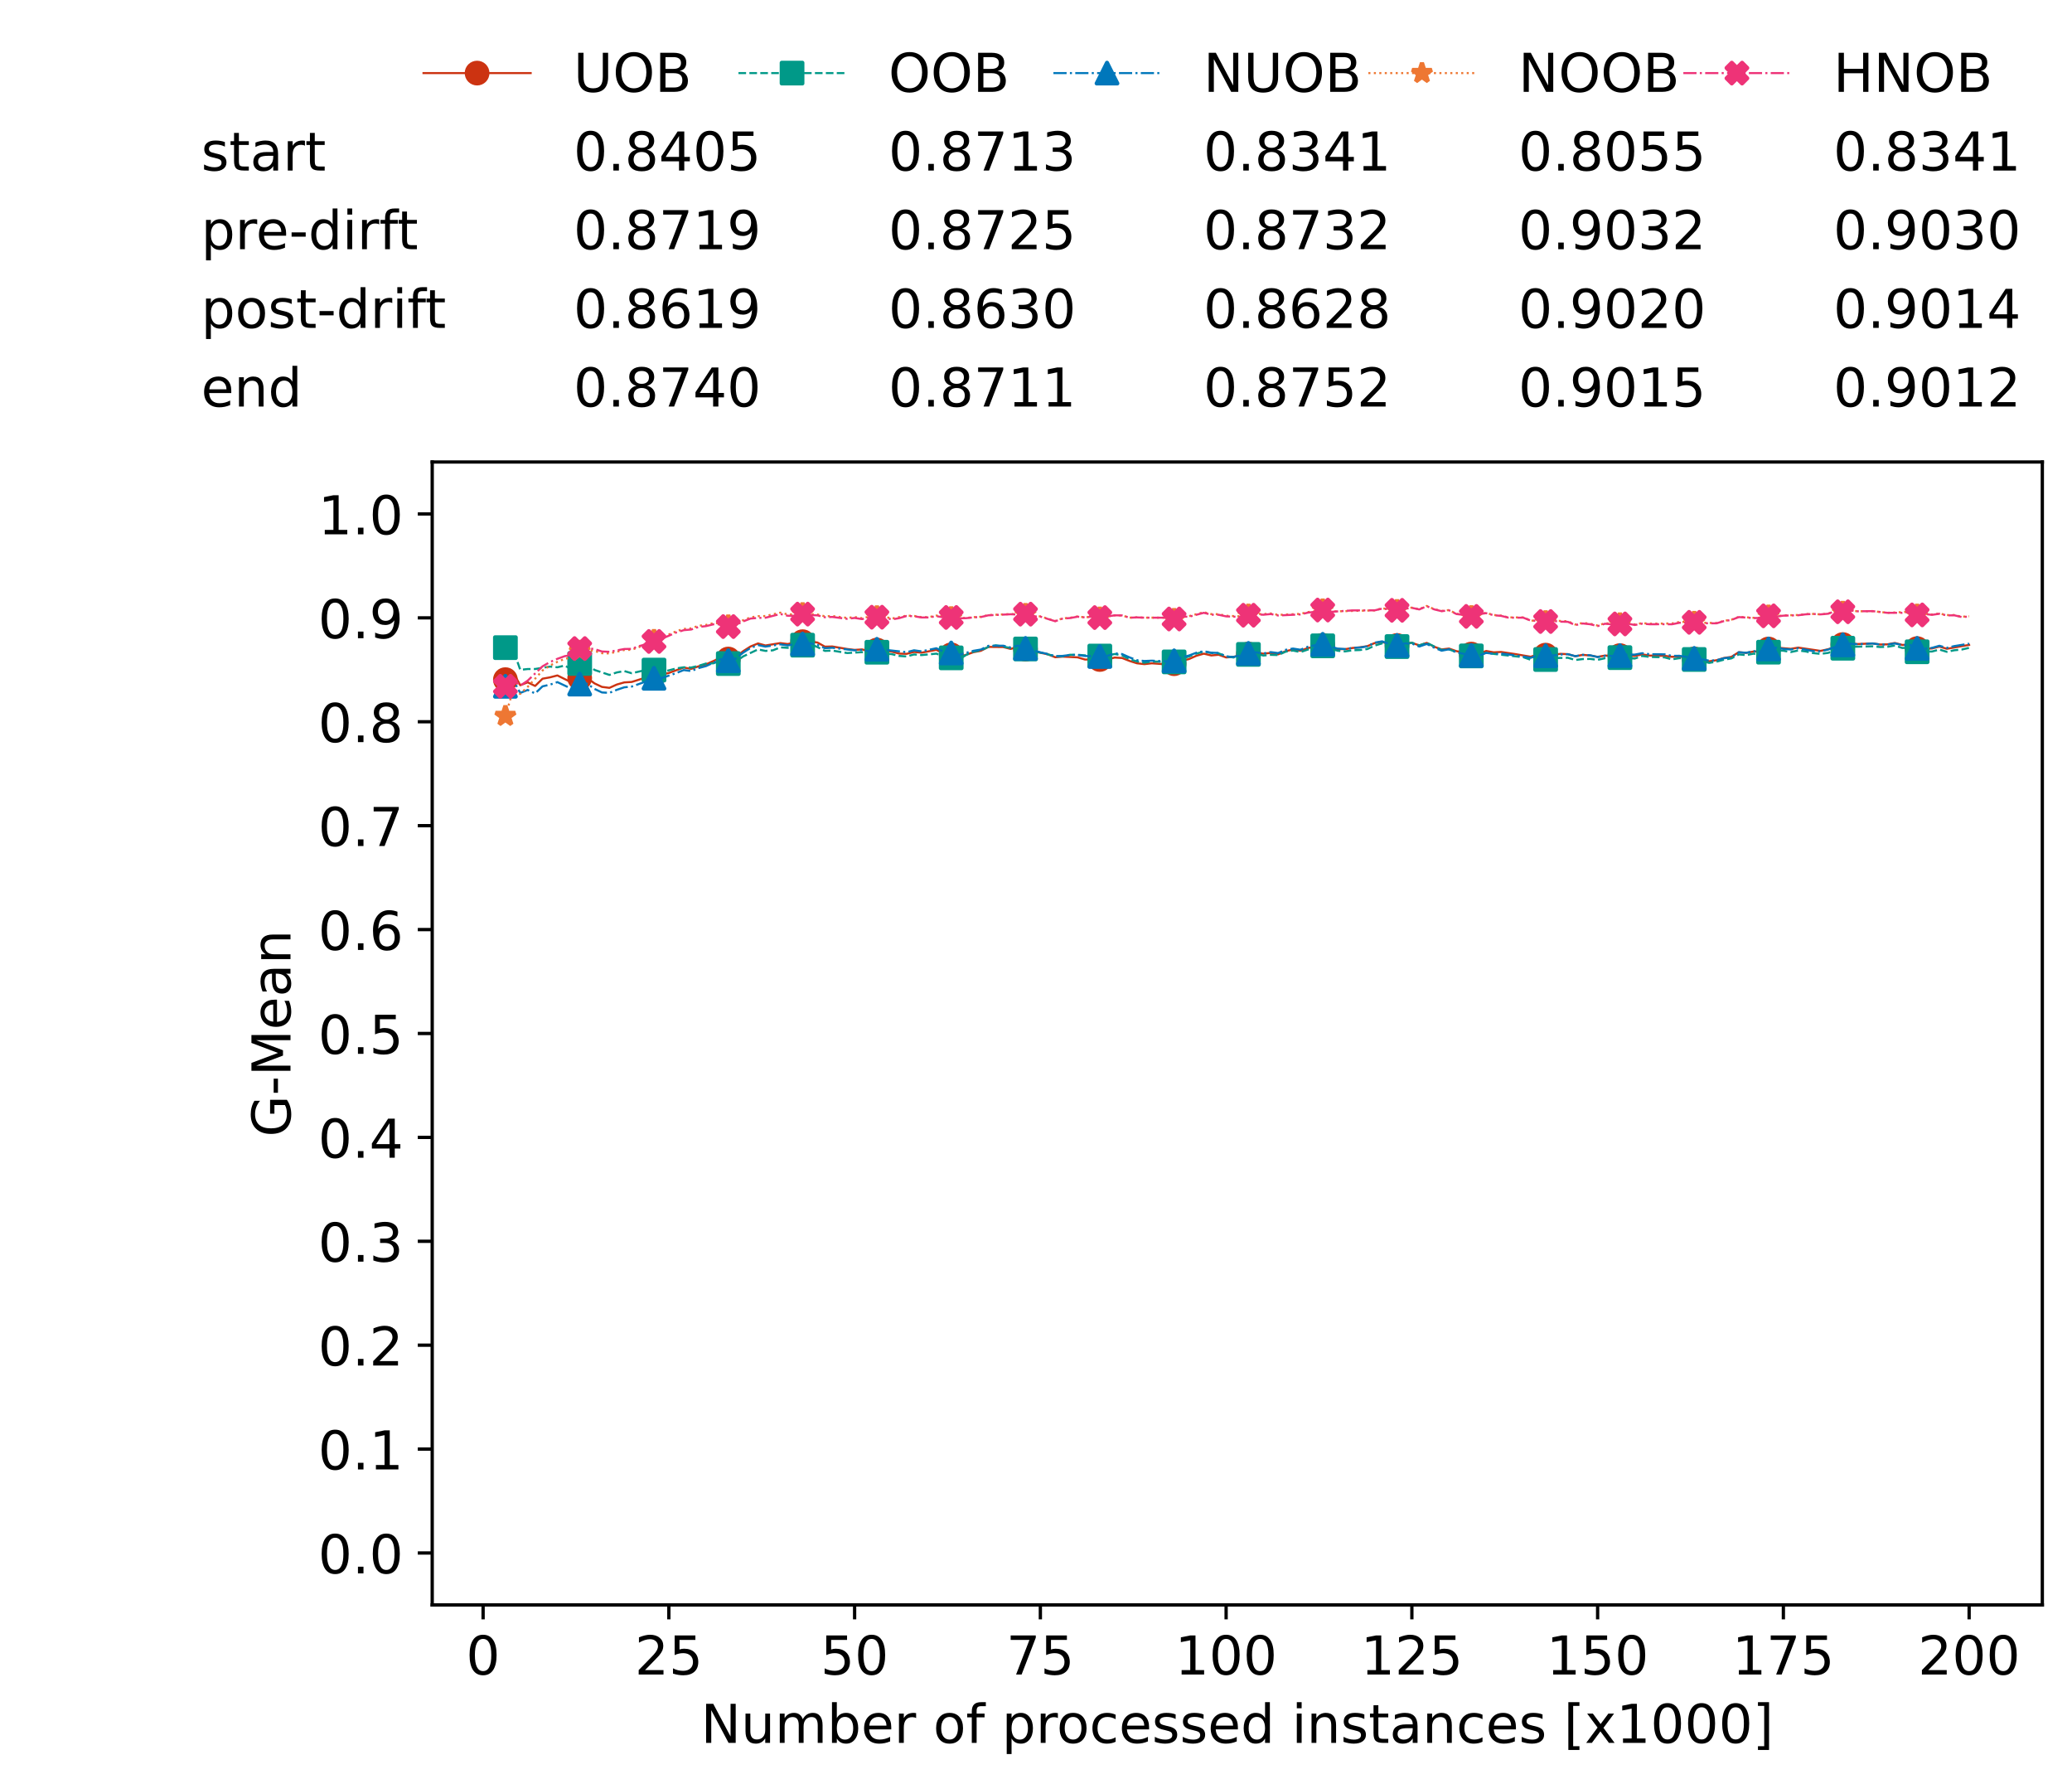 <?xml version="1.0" encoding="utf-8" standalone="no"?>
<!DOCTYPE svg PUBLIC "-//W3C//DTD SVG 1.1//EN"
  "http://www.w3.org/Graphics/SVG/1.1/DTD/svg11.dtd">
<!-- Created with matplotlib (https://matplotlib.org/) -->
<svg height="432.615pt" version="1.1" viewBox="0 0 502.65 432.615" width="502.65pt" xmlns="http://www.w3.org/2000/svg" xmlns:xlink="http://www.w3.org/1999/xlink">
 <defs>
  <style type="text/css">*{stroke-linecap:butt;stroke-linejoin:round;}</style>
 </defs>
 <g id="figure_1">
  <g id="patch_1">
   <path d="M 0 432.615 
L 502.65 432.615 
L 502.65 0 
L 0 0 
z
" style="fill:#ffffff;"/>
  </g>
  <g id="axes_1">
   <g id="patch_2">
    <path d="M 104.85 389.252 
L 495.45 389.252 
L 495.45 112.052 
L 104.85 112.052 
z
" style="fill:#ffffff;"/>
   </g>
   <g id="matplotlib.axis_1">
    <g id="xtick_1">
     <g id="line2d_1">
      <defs>
       <path d="M 0 0 
L 0 3.5 
" id="m02c0dbbba6" style="stroke:#000000;stroke-width:0.8;"/>
      </defs>
      <g>
       <use style="stroke:#000000;stroke-width:0.8;" x="117.197" xlink:href="#m02c0dbbba6" y="389.252"/>
      </g>
     </g>
     <g id="text_1">
      <!-- 0 -->
      <g transform="translate(113.061 406.13)scale(0.13 -0.13)">
       <defs>
        <path d="M 31.781 66.406 
Q 24.172 66.406 20.328 58.906 
Q 16.5 51.422 16.5 36.375 
Q 16.5 21.391 20.328 13.891 
Q 24.172 6.391 31.781 6.391 
Q 39.453 6.391 43.281 13.891 
Q 47.125 21.391 47.125 36.375 
Q 47.125 51.422 43.281 58.906 
Q 39.453 66.406 31.781 66.406 
z
M 31.781 74.219 
Q 44.047 74.219 50.516 64.516 
Q 56.984 54.828 56.984 36.375 
Q 56.984 17.969 50.516 8.266 
Q 44.047 -1.422 31.781 -1.422 
Q 19.531 -1.422 13.062 8.266 
Q 6.594 17.969 6.594 36.375 
Q 6.594 54.828 13.062 64.516 
Q 19.531 74.219 31.781 74.219 
z
" id="DejaVuSans-48"/>
       </defs>
       <use xlink:href="#DejaVuSans-48"/>
      </g>
     </g>
    </g>
    <g id="xtick_2">
     <g id="line2d_2">
      <g>
       <use style="stroke:#000000;stroke-width:0.8;" x="162.259" xlink:href="#m02c0dbbba6" y="389.252"/>
      </g>
     </g>
     <g id="text_2">
      <!-- 25 -->
      <g transform="translate(153.988 406.13)scale(0.13 -0.13)">
       <defs>
        <path d="M 19.188 8.297 
L 53.609 8.297 
L 53.609 0 
L 7.328 0 
L 7.328 8.297 
Q 12.938 14.109 22.625 23.891 
Q 32.328 33.688 34.812 36.531 
Q 39.547 41.844 41.422 45.531 
Q 43.312 49.219 43.312 52.781 
Q 43.312 58.594 39.234 62.25 
Q 35.156 65.922 28.609 65.922 
Q 23.969 65.922 18.812 64.312 
Q 13.672 62.703 7.812 59.422 
L 7.812 69.391 
Q 13.766 71.781 18.938 73 
Q 24.125 74.219 28.422 74.219 
Q 39.75 74.219 46.484 68.547 
Q 53.219 62.891 53.219 53.422 
Q 53.219 48.922 51.531 44.891 
Q 49.859 40.875 45.406 35.406 
Q 44.188 33.984 37.641 27.219 
Q 31.109 20.453 19.188 8.297 
z
" id="DejaVuSans-50"/>
        <path d="M 10.797 72.906 
L 49.516 72.906 
L 49.516 64.594 
L 19.828 64.594 
L 19.828 46.734 
Q 21.969 47.469 24.109 47.828 
Q 26.266 48.188 28.422 48.188 
Q 40.625 48.188 47.75 41.5 
Q 54.891 34.812 54.891 23.391 
Q 54.891 11.625 47.562 5.094 
Q 40.234 -1.422 26.906 -1.422 
Q 22.312 -1.422 17.547 -0.641 
Q 12.797 0.141 7.719 1.703 
L 7.719 11.625 
Q 12.109 9.234 16.797 8.062 
Q 21.484 6.891 26.703 6.891 
Q 35.156 6.891 40.078 11.328 
Q 45.016 15.766 45.016 23.391 
Q 45.016 31 40.078 35.438 
Q 35.156 39.891 26.703 39.891 
Q 22.75 39.891 18.812 39.016 
Q 14.891 38.141 10.797 36.281 
z
" id="DejaVuSans-53"/>
       </defs>
       <use xlink:href="#DejaVuSans-50"/>
       <use x="63.623" xlink:href="#DejaVuSans-53"/>
      </g>
     </g>
    </g>
    <g id="xtick_3">
     <g id="line2d_3">
      <g>
       <use style="stroke:#000000;stroke-width:0.8;" x="207.322" xlink:href="#m02c0dbbba6" y="389.252"/>
      </g>
     </g>
     <g id="text_3">
      <!-- 50 -->
      <g transform="translate(199.05 406.13)scale(0.13 -0.13)">
       <use xlink:href="#DejaVuSans-53"/>
       <use x="63.623" xlink:href="#DejaVuSans-48"/>
      </g>
     </g>
    </g>
    <g id="xtick_4">
     <g id="line2d_4">
      <g>
       <use style="stroke:#000000;stroke-width:0.8;" x="252.384" xlink:href="#m02c0dbbba6" y="389.252"/>
      </g>
     </g>
     <g id="text_4">
      <!-- 75 -->
      <g transform="translate(244.113 406.13)scale(0.13 -0.13)">
       <defs>
        <path d="M 8.203 72.906 
L 55.078 72.906 
L 55.078 68.703 
L 28.609 0 
L 18.312 0 
L 43.219 64.594 
L 8.203 64.594 
z
" id="DejaVuSans-55"/>
       </defs>
       <use xlink:href="#DejaVuSans-55"/>
       <use x="63.623" xlink:href="#DejaVuSans-53"/>
      </g>
     </g>
    </g>
    <g id="xtick_5">
     <g id="line2d_5">
      <g>
       <use style="stroke:#000000;stroke-width:0.8;" x="297.446" xlink:href="#m02c0dbbba6" y="389.252"/>
      </g>
     </g>
     <g id="text_5">
      <!-- 100 -->
      <g transform="translate(285.039 406.13)scale(0.13 -0.13)">
       <defs>
        <path d="M 12.406 8.297 
L 28.516 8.297 
L 28.516 63.922 
L 10.984 60.406 
L 10.984 69.391 
L 28.422 72.906 
L 38.281 72.906 
L 38.281 8.297 
L 54.391 8.297 
L 54.391 0 
L 12.406 0 
z
" id="DejaVuSans-49"/>
       </defs>
       <use xlink:href="#DejaVuSans-49"/>
       <use x="63.623" xlink:href="#DejaVuSans-48"/>
       <use x="127.246" xlink:href="#DejaVuSans-48"/>
      </g>
     </g>
    </g>
    <g id="xtick_6">
     <g id="line2d_6">
      <g>
       <use style="stroke:#000000;stroke-width:0.8;" x="342.509" xlink:href="#m02c0dbbba6" y="389.252"/>
      </g>
     </g>
     <g id="text_6">
      <!-- 125 -->
      <g transform="translate(330.102 406.13)scale(0.13 -0.13)">
       <use xlink:href="#DejaVuSans-49"/>
       <use x="63.623" xlink:href="#DejaVuSans-50"/>
       <use x="127.246" xlink:href="#DejaVuSans-53"/>
      </g>
     </g>
    </g>
    <g id="xtick_7">
     <g id="line2d_7">
      <g>
       <use style="stroke:#000000;stroke-width:0.8;" x="387.571" xlink:href="#m02c0dbbba6" y="389.252"/>
      </g>
     </g>
     <g id="text_7">
      <!-- 150 -->
      <g transform="translate(375.164 406.13)scale(0.13 -0.13)">
       <use xlink:href="#DejaVuSans-49"/>
       <use x="63.623" xlink:href="#DejaVuSans-53"/>
       <use x="127.246" xlink:href="#DejaVuSans-48"/>
      </g>
     </g>
    </g>
    <g id="xtick_8">
     <g id="line2d_8">
      <g>
       <use style="stroke:#000000;stroke-width:0.8;" x="432.633" xlink:href="#m02c0dbbba6" y="389.252"/>
      </g>
     </g>
     <g id="text_8">
      <!-- 175 -->
      <g transform="translate(420.226 406.13)scale(0.13 -0.13)">
       <use xlink:href="#DejaVuSans-49"/>
       <use x="63.623" xlink:href="#DejaVuSans-55"/>
       <use x="127.246" xlink:href="#DejaVuSans-53"/>
      </g>
     </g>
    </g>
    <g id="xtick_9">
     <g id="line2d_9">
      <g>
       <use style="stroke:#000000;stroke-width:0.8;" x="477.695" xlink:href="#m02c0dbbba6" y="389.252"/>
      </g>
     </g>
     <g id="text_9">
      <!-- 200 -->
      <g transform="translate(465.289 406.13)scale(0.13 -0.13)">
       <use xlink:href="#DejaVuSans-50"/>
       <use x="63.623" xlink:href="#DejaVuSans-48"/>
       <use x="127.246" xlink:href="#DejaVuSans-48"/>
      </g>
     </g>
    </g>
    <g id="text_10">
     <!-- Number of processed instances [x1000] -->
     <g transform="translate(170.025 422.711)scale(0.13 -0.13)">
      <defs>
       <path d="M 9.812 72.906 
L 23.094 72.906 
L 55.422 11.922 
L 55.422 72.906 
L 64.984 72.906 
L 64.984 0 
L 51.703 0 
L 19.391 60.984 
L 19.391 0 
L 9.812 0 
z
" id="DejaVuSans-78"/>
       <path d="M 8.5 21.578 
L 8.5 54.688 
L 17.484 54.688 
L 17.484 21.922 
Q 17.484 14.156 20.5 10.266 
Q 23.531 6.391 29.594 6.391 
Q 36.859 6.391 41.078 11.031 
Q 45.312 15.672 45.312 23.688 
L 45.312 54.688 
L 54.297 54.688 
L 54.297 0 
L 45.312 0 
L 45.312 8.406 
Q 42.047 3.422 37.719 1 
Q 33.406 -1.422 27.688 -1.422 
Q 18.266 -1.422 13.375 4.438 
Q 8.5 10.297 8.5 21.578 
z
M 31.109 56 
z
" id="DejaVuSans-117"/>
       <path d="M 52 44.188 
Q 55.375 50.25 60.062 53.125 
Q 64.75 56 71.094 56 
Q 79.641 56 84.281 50.016 
Q 88.922 44.047 88.922 33.016 
L 88.922 0 
L 79.891 0 
L 79.891 32.719 
Q 79.891 40.578 77.094 44.375 
Q 74.312 48.188 68.609 48.188 
Q 61.625 48.188 57.562 43.547 
Q 53.516 38.922 53.516 30.906 
L 53.516 0 
L 44.484 0 
L 44.484 32.719 
Q 44.484 40.625 41.703 44.406 
Q 38.922 48.188 33.109 48.188 
Q 26.219 48.188 22.156 43.531 
Q 18.109 38.875 18.109 30.906 
L 18.109 0 
L 9.078 0 
L 9.078 54.688 
L 18.109 54.688 
L 18.109 46.188 
Q 21.188 51.219 25.484 53.609 
Q 29.781 56 35.688 56 
Q 41.656 56 45.828 52.969 
Q 50 49.953 52 44.188 
z
" id="DejaVuSans-109"/>
       <path d="M 48.688 27.297 
Q 48.688 37.203 44.609 42.844 
Q 40.531 48.484 33.406 48.484 
Q 26.266 48.484 22.188 42.844 
Q 18.109 37.203 18.109 27.297 
Q 18.109 17.391 22.188 11.75 
Q 26.266 6.109 33.406 6.109 
Q 40.531 6.109 44.609 11.75 
Q 48.688 17.391 48.688 27.297 
z
M 18.109 46.391 
Q 20.953 51.266 25.266 53.625 
Q 29.594 56 35.594 56 
Q 45.562 56 51.781 48.094 
Q 58.016 40.188 58.016 27.297 
Q 58.016 14.406 51.781 6.484 
Q 45.562 -1.422 35.594 -1.422 
Q 29.594 -1.422 25.266 0.953 
Q 20.953 3.328 18.109 8.203 
L 18.109 0 
L 9.078 0 
L 9.078 75.984 
L 18.109 75.984 
z
" id="DejaVuSans-98"/>
       <path d="M 56.203 29.594 
L 56.203 25.203 
L 14.891 25.203 
Q 15.484 15.922 20.484 11.062 
Q 25.484 6.203 34.422 6.203 
Q 39.594 6.203 44.453 7.469 
Q 49.312 8.734 54.109 11.281 
L 54.109 2.781 
Q 49.266 0.734 44.188 -0.344 
Q 39.109 -1.422 33.891 -1.422 
Q 20.797 -1.422 13.156 6.188 
Q 5.516 13.812 5.516 26.812 
Q 5.516 40.234 12.766 48.109 
Q 20.016 56 32.328 56 
Q 43.359 56 49.781 48.891 
Q 56.203 41.797 56.203 29.594 
z
M 47.219 32.234 
Q 47.125 39.594 43.094 43.984 
Q 39.062 48.391 32.422 48.391 
Q 24.906 48.391 20.391 44.141 
Q 15.875 39.891 15.188 32.172 
z
" id="DejaVuSans-101"/>
       <path d="M 41.109 46.297 
Q 39.594 47.172 37.812 47.578 
Q 36.031 48 33.891 48 
Q 26.266 48 22.188 43.047 
Q 18.109 38.094 18.109 28.812 
L 18.109 0 
L 9.078 0 
L 9.078 54.688 
L 18.109 54.688 
L 18.109 46.188 
Q 20.953 51.172 25.484 53.578 
Q 30.031 56 36.531 56 
Q 37.453 56 38.578 55.875 
Q 39.703 55.766 41.062 55.516 
z
" id="DejaVuSans-114"/>
       <path id="DejaVuSans-32"/>
       <path d="M 30.609 48.391 
Q 23.391 48.391 19.188 42.75 
Q 14.984 37.109 14.984 27.297 
Q 14.984 17.484 19.156 11.844 
Q 23.344 6.203 30.609 6.203 
Q 37.797 6.203 41.984 11.859 
Q 46.188 17.531 46.188 27.297 
Q 46.188 37.016 41.984 42.703 
Q 37.797 48.391 30.609 48.391 
z
M 30.609 56 
Q 42.328 56 49.016 48.375 
Q 55.719 40.766 55.719 27.297 
Q 55.719 13.875 49.016 6.219 
Q 42.328 -1.422 30.609 -1.422 
Q 18.844 -1.422 12.172 6.219 
Q 5.516 13.875 5.516 27.297 
Q 5.516 40.766 12.172 48.375 
Q 18.844 56 30.609 56 
z
" id="DejaVuSans-111"/>
       <path d="M 37.109 75.984 
L 37.109 68.5 
L 28.516 68.5 
Q 23.688 68.5 21.797 66.547 
Q 19.922 64.594 19.922 59.516 
L 19.922 54.688 
L 34.719 54.688 
L 34.719 47.703 
L 19.922 47.703 
L 19.922 0 
L 10.891 0 
L 10.891 47.703 
L 2.297 47.703 
L 2.297 54.688 
L 10.891 54.688 
L 10.891 58.5 
Q 10.891 67.625 15.141 71.797 
Q 19.391 75.984 28.609 75.984 
z
" id="DejaVuSans-102"/>
       <path d="M 18.109 8.203 
L 18.109 -20.797 
L 9.078 -20.797 
L 9.078 54.688 
L 18.109 54.688 
L 18.109 46.391 
Q 20.953 51.266 25.266 53.625 
Q 29.594 56 35.594 56 
Q 45.562 56 51.781 48.094 
Q 58.016 40.188 58.016 27.297 
Q 58.016 14.406 51.781 6.484 
Q 45.562 -1.422 35.594 -1.422 
Q 29.594 -1.422 25.266 0.953 
Q 20.953 3.328 18.109 8.203 
z
M 48.688 27.297 
Q 48.688 37.203 44.609 42.844 
Q 40.531 48.484 33.406 48.484 
Q 26.266 48.484 22.188 42.844 
Q 18.109 37.203 18.109 27.297 
Q 18.109 17.391 22.188 11.75 
Q 26.266 6.109 33.406 6.109 
Q 40.531 6.109 44.609 11.75 
Q 48.688 17.391 48.688 27.297 
z
" id="DejaVuSans-112"/>
       <path d="M 48.781 52.594 
L 48.781 44.188 
Q 44.969 46.297 41.141 47.344 
Q 37.312 48.391 33.406 48.391 
Q 24.656 48.391 19.812 42.844 
Q 14.984 37.312 14.984 27.297 
Q 14.984 17.281 19.812 11.734 
Q 24.656 6.203 33.406 6.203 
Q 37.312 6.203 41.141 7.25 
Q 44.969 8.297 48.781 10.406 
L 48.781 2.094 
Q 45.016 0.344 40.984 -0.531 
Q 36.969 -1.422 32.422 -1.422 
Q 20.062 -1.422 12.781 6.344 
Q 5.516 14.109 5.516 27.297 
Q 5.516 40.672 12.859 48.328 
Q 20.219 56 33.016 56 
Q 37.156 56 41.109 55.141 
Q 45.062 54.297 48.781 52.594 
z
" id="DejaVuSans-99"/>
       <path d="M 44.281 53.078 
L 44.281 44.578 
Q 40.484 46.531 36.375 47.5 
Q 32.281 48.484 27.875 48.484 
Q 21.188 48.484 17.844 46.438 
Q 14.5 44.391 14.5 40.281 
Q 14.5 37.156 16.891 35.375 
Q 19.281 33.594 26.516 31.984 
L 29.594 31.297 
Q 39.156 29.25 43.188 25.516 
Q 47.219 21.781 47.219 15.094 
Q 47.219 7.469 41.188 3.016 
Q 35.156 -1.422 24.609 -1.422 
Q 20.219 -1.422 15.453 -0.562 
Q 10.688 0.297 5.422 2 
L 5.422 11.281 
Q 10.406 8.688 15.234 7.391 
Q 20.062 6.109 24.812 6.109 
Q 31.156 6.109 34.562 8.281 
Q 37.984 10.453 37.984 14.406 
Q 37.984 18.062 35.516 20.016 
Q 33.062 21.969 24.703 23.781 
L 21.578 24.516 
Q 13.234 26.266 9.516 29.906 
Q 5.812 33.547 5.812 39.891 
Q 5.812 47.609 11.281 51.797 
Q 16.75 56 26.812 56 
Q 31.781 56 36.172 55.266 
Q 40.578 54.547 44.281 53.078 
z
" id="DejaVuSans-115"/>
       <path d="M 45.406 46.391 
L 45.406 75.984 
L 54.391 75.984 
L 54.391 0 
L 45.406 0 
L 45.406 8.203 
Q 42.578 3.328 38.25 0.953 
Q 33.938 -1.422 27.875 -1.422 
Q 17.969 -1.422 11.734 6.484 
Q 5.516 14.406 5.516 27.297 
Q 5.516 40.188 11.734 48.094 
Q 17.969 56 27.875 56 
Q 33.938 56 38.25 53.625 
Q 42.578 51.266 45.406 46.391 
z
M 14.797 27.297 
Q 14.797 17.391 18.875 11.75 
Q 22.953 6.109 30.078 6.109 
Q 37.203 6.109 41.297 11.75 
Q 45.406 17.391 45.406 27.297 
Q 45.406 37.203 41.297 42.844 
Q 37.203 48.484 30.078 48.484 
Q 22.953 48.484 18.875 42.844 
Q 14.797 37.203 14.797 27.297 
z
" id="DejaVuSans-100"/>
       <path d="M 9.422 54.688 
L 18.406 54.688 
L 18.406 0 
L 9.422 0 
z
M 9.422 75.984 
L 18.406 75.984 
L 18.406 64.594 
L 9.422 64.594 
z
" id="DejaVuSans-105"/>
       <path d="M 54.891 33.016 
L 54.891 0 
L 45.906 0 
L 45.906 32.719 
Q 45.906 40.484 42.875 44.328 
Q 39.844 48.188 33.797 48.188 
Q 26.516 48.188 22.312 43.547 
Q 18.109 38.922 18.109 30.906 
L 18.109 0 
L 9.078 0 
L 9.078 54.688 
L 18.109 54.688 
L 18.109 46.188 
Q 21.344 51.125 25.703 53.562 
Q 30.078 56 35.797 56 
Q 45.219 56 50.047 50.172 
Q 54.891 44.344 54.891 33.016 
z
" id="DejaVuSans-110"/>
       <path d="M 18.312 70.219 
L 18.312 54.688 
L 36.812 54.688 
L 36.812 47.703 
L 18.312 47.703 
L 18.312 18.016 
Q 18.312 11.328 20.141 9.422 
Q 21.969 7.516 27.594 7.516 
L 36.812 7.516 
L 36.812 0 
L 27.594 0 
Q 17.188 0 13.234 3.875 
Q 9.281 7.766 9.281 18.016 
L 9.281 47.703 
L 2.688 47.703 
L 2.688 54.688 
L 9.281 54.688 
L 9.281 70.219 
z
" id="DejaVuSans-116"/>
       <path d="M 34.281 27.484 
Q 23.391 27.484 19.188 25 
Q 14.984 22.516 14.984 16.5 
Q 14.984 11.719 18.141 8.906 
Q 21.297 6.109 26.703 6.109 
Q 34.188 6.109 38.703 11.406 
Q 43.219 16.703 43.219 25.484 
L 43.219 27.484 
z
M 52.203 31.203 
L 52.203 0 
L 43.219 0 
L 43.219 8.297 
Q 40.141 3.328 35.547 0.953 
Q 30.953 -1.422 24.312 -1.422 
Q 15.922 -1.422 10.953 3.297 
Q 6 8.016 6 15.922 
Q 6 25.141 12.172 29.828 
Q 18.359 34.516 30.609 34.516 
L 43.219 34.516 
L 43.219 35.406 
Q 43.219 41.609 39.141 45 
Q 35.062 48.391 27.688 48.391 
Q 23 48.391 18.547 47.266 
Q 14.109 46.141 10.016 43.891 
L 10.016 52.203 
Q 14.938 54.109 19.578 55.047 
Q 24.219 56 28.609 56 
Q 40.484 56 46.344 49.844 
Q 52.203 43.703 52.203 31.203 
z
" id="DejaVuSans-97"/>
       <path d="M 8.594 75.984 
L 29.297 75.984 
L 29.297 69 
L 17.578 69 
L 17.578 -6.203 
L 29.297 -6.203 
L 29.297 -13.188 
L 8.594 -13.188 
z
" id="DejaVuSans-91"/>
       <path d="M 54.891 54.688 
L 35.109 28.078 
L 55.906 0 
L 45.312 0 
L 29.391 21.484 
L 13.484 0 
L 2.875 0 
L 24.125 28.609 
L 4.688 54.688 
L 15.281 54.688 
L 29.781 35.203 
L 44.281 54.688 
z
" id="DejaVuSans-120"/>
       <path d="M 30.422 75.984 
L 30.422 -13.188 
L 9.719 -13.188 
L 9.719 -6.203 
L 21.391 -6.203 
L 21.391 69 
L 9.719 69 
L 9.719 75.984 
z
" id="DejaVuSans-93"/>
      </defs>
      <use xlink:href="#DejaVuSans-78"/>
      <use x="74.805" xlink:href="#DejaVuSans-117"/>
      <use x="138.184" xlink:href="#DejaVuSans-109"/>
      <use x="235.596" xlink:href="#DejaVuSans-98"/>
      <use x="299.072" xlink:href="#DejaVuSans-101"/>
      <use x="360.596" xlink:href="#DejaVuSans-114"/>
      <use x="401.709" xlink:href="#DejaVuSans-32"/>
      <use x="433.496" xlink:href="#DejaVuSans-111"/>
      <use x="494.678" xlink:href="#DejaVuSans-102"/>
      <use x="529.883" xlink:href="#DejaVuSans-32"/>
      <use x="561.67" xlink:href="#DejaVuSans-112"/>
      <use x="625.146" xlink:href="#DejaVuSans-114"/>
      <use x="664.01" xlink:href="#DejaVuSans-111"/>
      <use x="725.191" xlink:href="#DejaVuSans-99"/>
      <use x="780.172" xlink:href="#DejaVuSans-101"/>
      <use x="841.695" xlink:href="#DejaVuSans-115"/>
      <use x="893.795" xlink:href="#DejaVuSans-115"/>
      <use x="945.895" xlink:href="#DejaVuSans-101"/>
      <use x="1007.418" xlink:href="#DejaVuSans-100"/>
      <use x="1070.895" xlink:href="#DejaVuSans-32"/>
      <use x="1102.682" xlink:href="#DejaVuSans-105"/>
      <use x="1130.465" xlink:href="#DejaVuSans-110"/>
      <use x="1193.844" xlink:href="#DejaVuSans-115"/>
      <use x="1245.943" xlink:href="#DejaVuSans-116"/>
      <use x="1285.152" xlink:href="#DejaVuSans-97"/>
      <use x="1346.432" xlink:href="#DejaVuSans-110"/>
      <use x="1409.811" xlink:href="#DejaVuSans-99"/>
      <use x="1464.791" xlink:href="#DejaVuSans-101"/>
      <use x="1526.314" xlink:href="#DejaVuSans-115"/>
      <use x="1578.414" xlink:href="#DejaVuSans-32"/>
      <use x="1610.201" xlink:href="#DejaVuSans-91"/>
      <use x="1649.215" xlink:href="#DejaVuSans-120"/>
      <use x="1708.395" xlink:href="#DejaVuSans-49"/>
      <use x="1772.018" xlink:href="#DejaVuSans-48"/>
      <use x="1835.641" xlink:href="#DejaVuSans-48"/>
      <use x="1899.264" xlink:href="#DejaVuSans-48"/>
      <use x="1962.887" xlink:href="#DejaVuSans-93"/>
     </g>
    </g>
   </g>
   <g id="matplotlib.axis_2">
    <g id="ytick_1">
     <g id="line2d_10">
      <defs>
       <path d="M 0 0 
L -3.5 0 
" id="m3427d3f7dd" style="stroke:#000000;stroke-width:0.8;"/>
      </defs>
      <g>
       <use style="stroke:#000000;stroke-width:0.8;" x="104.85" xlink:href="#m3427d3f7dd" y="376.652"/>
      </g>
     </g>
     <g id="text_11">
      <!-- 0.0 -->
      <g transform="translate(77.176 381.591)scale(0.13 -0.13)">
       <defs>
        <path d="M 10.688 12.406 
L 21 12.406 
L 21 0 
L 10.688 0 
z
" id="DejaVuSans-46"/>
       </defs>
       <use xlink:href="#DejaVuSans-48"/>
       <use x="63.623" xlink:href="#DejaVuSans-46"/>
       <use x="95.41" xlink:href="#DejaVuSans-48"/>
      </g>
     </g>
    </g>
    <g id="ytick_2">
     <g id="line2d_11">
      <g>
       <use style="stroke:#000000;stroke-width:0.8;" x="104.85" xlink:href="#m3427d3f7dd" y="351.452"/>
      </g>
     </g>
     <g id="text_12">
      <!-- 0.1 -->
      <g transform="translate(77.176 356.391)scale(0.13 -0.13)">
       <use xlink:href="#DejaVuSans-48"/>
       <use x="63.623" xlink:href="#DejaVuSans-46"/>
       <use x="95.41" xlink:href="#DejaVuSans-49"/>
      </g>
     </g>
    </g>
    <g id="ytick_3">
     <g id="line2d_12">
      <g>
       <use style="stroke:#000000;stroke-width:0.8;" x="104.85" xlink:href="#m3427d3f7dd" y="326.252"/>
      </g>
     </g>
     <g id="text_13">
      <!-- 0.2 -->
      <g transform="translate(77.176 331.191)scale(0.13 -0.13)">
       <use xlink:href="#DejaVuSans-48"/>
       <use x="63.623" xlink:href="#DejaVuSans-46"/>
       <use x="95.41" xlink:href="#DejaVuSans-50"/>
      </g>
     </g>
    </g>
    <g id="ytick_4">
     <g id="line2d_13">
      <g>
       <use style="stroke:#000000;stroke-width:0.8;" x="104.85" xlink:href="#m3427d3f7dd" y="301.052"/>
      </g>
     </g>
     <g id="text_14">
      <!-- 0.3 -->
      <g transform="translate(77.176 305.991)scale(0.13 -0.13)">
       <defs>
        <path d="M 40.578 39.312 
Q 47.656 37.797 51.625 33 
Q 55.609 28.219 55.609 21.188 
Q 55.609 10.406 48.188 4.484 
Q 40.766 -1.422 27.094 -1.422 
Q 22.516 -1.422 17.656 -0.516 
Q 12.797 0.391 7.625 2.203 
L 7.625 11.719 
Q 11.719 9.328 16.594 8.109 
Q 21.484 6.891 26.812 6.891 
Q 36.078 6.891 40.938 10.547 
Q 45.797 14.203 45.797 21.188 
Q 45.797 27.641 41.281 31.266 
Q 36.766 34.906 28.719 34.906 
L 20.219 34.906 
L 20.219 43.016 
L 29.109 43.016 
Q 36.375 43.016 40.234 45.922 
Q 44.094 48.828 44.094 54.297 
Q 44.094 59.906 40.109 62.906 
Q 36.141 65.922 28.719 65.922 
Q 24.656 65.922 20.016 65.031 
Q 15.375 64.156 9.812 62.312 
L 9.812 71.094 
Q 15.438 72.656 20.344 73.438 
Q 25.25 74.219 29.594 74.219 
Q 40.828 74.219 47.359 69.109 
Q 53.906 64.016 53.906 55.328 
Q 53.906 49.266 50.438 45.094 
Q 46.969 40.922 40.578 39.312 
z
" id="DejaVuSans-51"/>
       </defs>
       <use xlink:href="#DejaVuSans-48"/>
       <use x="63.623" xlink:href="#DejaVuSans-46"/>
       <use x="95.41" xlink:href="#DejaVuSans-51"/>
      </g>
     </g>
    </g>
    <g id="ytick_5">
     <g id="line2d_14">
      <g>
       <use style="stroke:#000000;stroke-width:0.8;" x="104.85" xlink:href="#m3427d3f7dd" y="275.852"/>
      </g>
     </g>
     <g id="text_15">
      <!-- 0.4 -->
      <g transform="translate(77.176 280.791)scale(0.13 -0.13)">
       <defs>
        <path d="M 37.797 64.312 
L 12.891 25.391 
L 37.797 25.391 
z
M 35.203 72.906 
L 47.609 72.906 
L 47.609 25.391 
L 58.016 25.391 
L 58.016 17.188 
L 47.609 17.188 
L 47.609 0 
L 37.797 0 
L 37.797 17.188 
L 4.891 17.188 
L 4.891 26.703 
z
" id="DejaVuSans-52"/>
       </defs>
       <use xlink:href="#DejaVuSans-48"/>
       <use x="63.623" xlink:href="#DejaVuSans-46"/>
       <use x="95.41" xlink:href="#DejaVuSans-52"/>
      </g>
     </g>
    </g>
    <g id="ytick_6">
     <g id="line2d_15">
      <g>
       <use style="stroke:#000000;stroke-width:0.8;" x="104.85" xlink:href="#m3427d3f7dd" y="250.652"/>
      </g>
     </g>
     <g id="text_16">
      <!-- 0.5 -->
      <g transform="translate(77.176 255.591)scale(0.13 -0.13)">
       <use xlink:href="#DejaVuSans-48"/>
       <use x="63.623" xlink:href="#DejaVuSans-46"/>
       <use x="95.41" xlink:href="#DejaVuSans-53"/>
      </g>
     </g>
    </g>
    <g id="ytick_7">
     <g id="line2d_16">
      <g>
       <use style="stroke:#000000;stroke-width:0.8;" x="104.85" xlink:href="#m3427d3f7dd" y="225.452"/>
      </g>
     </g>
     <g id="text_17">
      <!-- 0.6 -->
      <g transform="translate(77.176 230.391)scale(0.13 -0.13)">
       <defs>
        <path d="M 33.016 40.375 
Q 26.375 40.375 22.484 35.828 
Q 18.609 31.297 18.609 23.391 
Q 18.609 15.531 22.484 10.953 
Q 26.375 6.391 33.016 6.391 
Q 39.656 6.391 43.531 10.953 
Q 47.406 15.531 47.406 23.391 
Q 47.406 31.297 43.531 35.828 
Q 39.656 40.375 33.016 40.375 
z
M 52.594 71.297 
L 52.594 62.312 
Q 48.875 64.062 45.094 64.984 
Q 41.312 65.922 37.594 65.922 
Q 27.828 65.922 22.672 59.328 
Q 17.531 52.734 16.797 39.406 
Q 19.672 43.656 24.016 45.922 
Q 28.375 48.188 33.594 48.188 
Q 44.578 48.188 50.953 41.516 
Q 57.328 34.859 57.328 23.391 
Q 57.328 12.156 50.688 5.359 
Q 44.047 -1.422 33.016 -1.422 
Q 20.359 -1.422 13.672 8.266 
Q 6.984 17.969 6.984 36.375 
Q 6.984 53.656 15.188 63.938 
Q 23.391 74.219 37.203 74.219 
Q 40.922 74.219 44.703 73.484 
Q 48.484 72.75 52.594 71.297 
z
" id="DejaVuSans-54"/>
       </defs>
       <use xlink:href="#DejaVuSans-48"/>
       <use x="63.623" xlink:href="#DejaVuSans-46"/>
       <use x="95.41" xlink:href="#DejaVuSans-54"/>
      </g>
     </g>
    </g>
    <g id="ytick_8">
     <g id="line2d_17">
      <g>
       <use style="stroke:#000000;stroke-width:0.8;" x="104.85" xlink:href="#m3427d3f7dd" y="200.252"/>
      </g>
     </g>
     <g id="text_18">
      <!-- 0.7 -->
      <g transform="translate(77.176 205.191)scale(0.13 -0.13)">
       <use xlink:href="#DejaVuSans-48"/>
       <use x="63.623" xlink:href="#DejaVuSans-46"/>
       <use x="95.41" xlink:href="#DejaVuSans-55"/>
      </g>
     </g>
    </g>
    <g id="ytick_9">
     <g id="line2d_18">
      <g>
       <use style="stroke:#000000;stroke-width:0.8;" x="104.85" xlink:href="#m3427d3f7dd" y="175.052"/>
      </g>
     </g>
     <g id="text_19">
      <!-- 0.8 -->
      <g transform="translate(77.176 179.991)scale(0.13 -0.13)">
       <defs>
        <path d="M 31.781 34.625 
Q 24.75 34.625 20.719 30.859 
Q 16.703 27.094 16.703 20.516 
Q 16.703 13.922 20.719 10.156 
Q 24.75 6.391 31.781 6.391 
Q 38.812 6.391 42.859 10.172 
Q 46.922 13.969 46.922 20.516 
Q 46.922 27.094 42.891 30.859 
Q 38.875 34.625 31.781 34.625 
z
M 21.922 38.812 
Q 15.578 40.375 12.031 44.719 
Q 8.5 49.078 8.5 55.328 
Q 8.5 64.062 14.719 69.141 
Q 20.953 74.219 31.781 74.219 
Q 42.672 74.219 48.875 69.141 
Q 55.078 64.062 55.078 55.328 
Q 55.078 49.078 51.531 44.719 
Q 48 40.375 41.703 38.812 
Q 48.828 37.156 52.797 32.312 
Q 56.781 27.484 56.781 20.516 
Q 56.781 9.906 50.312 4.234 
Q 43.844 -1.422 31.781 -1.422 
Q 19.734 -1.422 13.25 4.234 
Q 6.781 9.906 6.781 20.516 
Q 6.781 27.484 10.781 32.312 
Q 14.797 37.156 21.922 38.812 
z
M 18.312 54.391 
Q 18.312 48.734 21.844 45.562 
Q 25.391 42.391 31.781 42.391 
Q 38.141 42.391 41.719 45.562 
Q 45.312 48.734 45.312 54.391 
Q 45.312 60.062 41.719 63.234 
Q 38.141 66.406 31.781 66.406 
Q 25.391 66.406 21.844 63.234 
Q 18.312 60.062 18.312 54.391 
z
" id="DejaVuSans-56"/>
       </defs>
       <use xlink:href="#DejaVuSans-48"/>
       <use x="63.623" xlink:href="#DejaVuSans-46"/>
       <use x="95.41" xlink:href="#DejaVuSans-56"/>
      </g>
     </g>
    </g>
    <g id="ytick_10">
     <g id="line2d_19">
      <g>
       <use style="stroke:#000000;stroke-width:0.8;" x="104.85" xlink:href="#m3427d3f7dd" y="149.852"/>
      </g>
     </g>
     <g id="text_20">
      <!-- 0.9 -->
      <g transform="translate(77.176 154.791)scale(0.13 -0.13)">
       <defs>
        <path d="M 10.984 1.516 
L 10.984 10.5 
Q 14.703 8.734 18.5 7.812 
Q 22.312 6.891 25.984 6.891 
Q 35.75 6.891 40.891 13.453 
Q 46.047 20.016 46.781 33.406 
Q 43.953 29.203 39.594 26.953 
Q 35.25 24.703 29.984 24.703 
Q 19.047 24.703 12.672 31.312 
Q 6.297 37.938 6.297 49.422 
Q 6.297 60.641 12.938 67.422 
Q 19.578 74.219 30.609 74.219 
Q 43.266 74.219 49.922 64.516 
Q 56.594 54.828 56.594 36.375 
Q 56.594 19.141 48.406 8.859 
Q 40.234 -1.422 26.422 -1.422 
Q 22.703 -1.422 18.891 -0.688 
Q 15.094 0.047 10.984 1.516 
z
M 30.609 32.422 
Q 37.25 32.422 41.125 36.953 
Q 45.016 41.5 45.016 49.422 
Q 45.016 57.281 41.125 61.844 
Q 37.25 66.406 30.609 66.406 
Q 23.969 66.406 20.094 61.844 
Q 16.219 57.281 16.219 49.422 
Q 16.219 41.5 20.094 36.953 
Q 23.969 32.422 30.609 32.422 
z
" id="DejaVuSans-57"/>
       </defs>
       <use xlink:href="#DejaVuSans-48"/>
       <use x="63.623" xlink:href="#DejaVuSans-46"/>
       <use x="95.41" xlink:href="#DejaVuSans-57"/>
      </g>
     </g>
    </g>
    <g id="ytick_11">
     <g id="line2d_20">
      <g>
       <use style="stroke:#000000;stroke-width:0.8;" x="104.85" xlink:href="#m3427d3f7dd" y="124.652"/>
      </g>
     </g>
     <g id="text_21">
      <!-- 1.0 -->
      <g transform="translate(77.176 129.591)scale(0.13 -0.13)">
       <use xlink:href="#DejaVuSans-49"/>
       <use x="63.623" xlink:href="#DejaVuSans-46"/>
       <use x="95.41" xlink:href="#DejaVuSans-48"/>
      </g>
     </g>
    </g>
    <g id="text_22">
     <!-- G-Mean -->
     <g transform="translate(70.472 275.744)rotate(-90)scale(0.13 -0.13)">
      <defs>
       <path d="M 59.516 10.406 
L 59.516 29.984 
L 43.406 29.984 
L 43.406 38.094 
L 69.281 38.094 
L 69.281 6.781 
Q 63.578 2.734 56.688 0.656 
Q 49.812 -1.422 42 -1.422 
Q 24.906 -1.422 15.25 8.562 
Q 5.609 18.562 5.609 36.375 
Q 5.609 54.25 15.25 64.234 
Q 24.906 74.219 42 74.219 
Q 49.125 74.219 55.547 72.453 
Q 61.969 70.703 67.391 67.281 
L 67.391 56.781 
Q 61.922 61.422 55.766 63.766 
Q 49.609 66.109 42.828 66.109 
Q 29.438 66.109 22.719 58.641 
Q 16.016 51.172 16.016 36.375 
Q 16.016 21.625 22.719 14.156 
Q 29.438 6.688 42.828 6.688 
Q 48.047 6.688 52.141 7.594 
Q 56.25 8.5 59.516 10.406 
z
" id="DejaVuSans-71"/>
       <path d="M 4.891 31.391 
L 31.203 31.391 
L 31.203 23.391 
L 4.891 23.391 
z
" id="DejaVuSans-45"/>
       <path d="M 9.812 72.906 
L 24.516 72.906 
L 43.109 23.297 
L 61.812 72.906 
L 76.516 72.906 
L 76.516 0 
L 66.891 0 
L 66.891 64.016 
L 48.094 14.016 
L 38.188 14.016 
L 19.391 64.016 
L 19.391 0 
L 9.812 0 
z
" id="DejaVuSans-77"/>
      </defs>
      <use xlink:href="#DejaVuSans-71"/>
      <use x="77.49" xlink:href="#DejaVuSans-45"/>
      <use x="113.574" xlink:href="#DejaVuSans-77"/>
      <use x="199.854" xlink:href="#DejaVuSans-101"/>
      <use x="261.377" xlink:href="#DejaVuSans-97"/>
      <use x="322.656" xlink:href="#DejaVuSans-110"/>
     </g>
    </g>
   </g>
   <g id="line2d_21"/>
   <g id="line2d_22"/>
   <g id="line2d_23"/>
   <g id="line2d_24"/>
   <g id="line2d_25"/>
   <g id="line2d_26">
    <path clip-path="url(#pf39b5cf9a1)" d="M 122.605 164.839 
L 124.407 162.952 
L 126.21 166.192 
L 128.012 165.489 
L 129.815 166.369 
L 131.617 164.607 
L 133.419 164.282 
L 135.222 163.817 
L 138.827 165.606 
L 140.629 164.463 
L 142.432 164.425 
L 144.234 165.753 
L 146.037 166.599 
L 147.839 166.828 
L 149.642 166.019 
L 151.444 165.505 
L 153.247 165.396 
L 158.654 163.702 
L 160.457 163.634 
L 162.259 163.213 
L 165.864 161.895 
L 167.667 162.221 
L 169.469 161.608 
L 171.272 161.13 
L 174.877 159.51 
L 176.679 159.834 
L 178.482 159.325 
L 180.284 157.936 
L 182.087 156.789 
L 183.889 156.057 
L 185.692 156.551 
L 189.297 155.972 
L 191.099 156.203 
L 192.902 155.757 
L 196.507 155.562 
L 198.309 155.835 
L 200.112 156.832 
L 201.914 156.796 
L 205.519 157.402 
L 207.322 157.621 
L 209.124 157.511 
L 210.927 157.927 
L 212.729 157.663 
L 214.532 157.772 
L 216.334 158.041 
L 218.137 158.521 
L 219.939 158.576 
L 221.742 158.118 
L 223.544 158.297 
L 227.149 157.617 
L 228.952 158.507 
L 230.754 158.822 
L 232.557 159.297 
L 234.359 158.818 
L 236.162 158.179 
L 237.964 157.838 
L 239.767 156.894 
L 243.372 156.933 
L 245.174 157.386 
L 246.976 156.878 
L 250.581 157.942 
L 254.186 158.689 
L 255.989 159.405 
L 257.791 159.255 
L 261.396 159.427 
L 263.199 159.953 
L 266.804 159.947 
L 268.606 159.931 
L 270.409 159.483 
L 272.211 159.586 
L 274.014 160.297 
L 275.816 160.869 
L 277.619 161.074 
L 279.421 160.875 
L 283.026 161.134 
L 284.829 160.97 
L 286.631 160.27 
L 288.434 159.849 
L 290.236 159.043 
L 292.039 158.535 
L 293.841 158.964 
L 295.644 158.799 
L 297.446 159.452 
L 299.249 159.307 
L 301.051 158.866 
L 302.854 158.636 
L 304.656 158.276 
L 306.459 158.539 
L 308.261 158.358 
L 310.064 158.702 
L 311.866 157.936 
L 313.669 157.525 
L 315.471 157.823 
L 317.274 157.172 
L 320.879 156.509 
L 322.681 156.899 
L 324.484 157.421 
L 326.286 157.449 
L 328.089 157.156 
L 329.891 156.999 
L 331.694 156.72 
L 333.496 155.959 
L 335.299 155.659 
L 337.101 156.314 
L 338.904 156.552 
L 340.706 156.02 
L 342.509 155.904 
L 344.311 156.532 
L 346.114 155.923 
L 347.916 156.851 
L 349.719 157.51 
L 351.521 157.297 
L 353.324 157.93 
L 355.126 158.208 
L 356.928 158.641 
L 358.731 158.562 
L 360.533 157.882 
L 362.336 158.211 
L 364.138 158.123 
L 367.743 158.665 
L 371.348 159.285 
L 373.151 158.664 
L 374.953 158.89 
L 376.756 158.834 
L 378.558 158.581 
L 380.361 158.657 
L 382.163 159.163 
L 383.966 158.827 
L 385.768 158.98 
L 387.571 159.312 
L 389.373 158.993 
L 391.176 159.117 
L 394.781 158.948 
L 396.583 159.089 
L 398.386 158.71 
L 400.188 159 
L 403.793 159.054 
L 405.596 159.302 
L 407.398 159.229 
L 412.806 160.025 
L 414.608 160.39 
L 416.411 160.132 
L 418.213 159.581 
L 420.016 159.316 
L 421.818 158.175 
L 423.621 158.345 
L 425.423 158.01 
L 427.226 158.026 
L 429.028 157.405 
L 430.831 157.049 
L 434.436 157.365 
L 436.238 157.066 
L 441.646 157.866 
L 443.448 157.473 
L 447.053 156.333 
L 448.856 156.054 
L 450.658 156.203 
L 454.263 156.05 
L 456.066 156.315 
L 457.868 156.278 
L 459.671 155.941 
L 461.473 156.419 
L 463.276 156.338 
L 465.078 157.314 
L 466.881 157.384 
L 468.683 157.269 
L 470.485 156.817 
L 472.288 157.353 
L 477.695 156.409 
L 477.695 156.409 
" style="fill:none;stroke:#cc3311;stroke-linecap:square;stroke-width:0.5;"/>
    <defs>
     <path d="M 0 2.5 
C 0.663 2.5 1.299 2.237 1.768 1.768 
C 2.237 1.299 2.5 0.663 2.5 0 
C 2.5 -0.663 2.237 -1.299 1.768 -1.768 
C 1.299 -2.237 0.663 -2.5 0 -2.5 
C -0.663 -2.5 -1.299 -2.237 -1.768 -1.768 
C -2.237 -1.299 -2.5 -0.663 -2.5 0 
C -2.5 0.663 -2.237 1.299 -1.768 1.768 
C -1.299 2.237 -0.663 2.5 0 2.5 
z
" id="md082e495a2" style="stroke:#cc3311;"/>
    </defs>
    <g clip-path="url(#pf39b5cf9a1)">
     <use style="fill:#cc3311;stroke:#cc3311;" x="122.605" xlink:href="#md082e495a2" y="164.839"/>
     <use style="fill:#cc3311;stroke:#cc3311;" x="140.629" xlink:href="#md082e495a2" y="164.463"/>
     <use style="fill:#cc3311;stroke:#cc3311;" x="158.654" xlink:href="#md082e495a2" y="163.702"/>
     <use style="fill:#cc3311;stroke:#cc3311;" x="176.679" xlink:href="#md082e495a2" y="159.834"/>
     <use style="fill:#cc3311;stroke:#cc3311;" x="194.704" xlink:href="#md082e495a2" y="155.631"/>
     <use style="fill:#cc3311;stroke:#cc3311;" x="212.729" xlink:href="#md082e495a2" y="157.663"/>
     <use style="fill:#cc3311;stroke:#cc3311;" x="230.754" xlink:href="#md082e495a2" y="158.822"/>
     <use style="fill:#cc3311;stroke:#cc3311;" x="248.779" xlink:href="#md082e495a2" y="157.436"/>
     <use style="fill:#cc3311;stroke:#cc3311;" x="266.804" xlink:href="#md082e495a2" y="159.947"/>
     <use style="fill:#cc3311;stroke:#cc3311;" x="284.829" xlink:href="#md082e495a2" y="160.97"/>
     <use style="fill:#cc3311;stroke:#cc3311;" x="302.854" xlink:href="#md082e495a2" y="158.636"/>
     <use style="fill:#cc3311;stroke:#cc3311;" x="320.879" xlink:href="#md082e495a2" y="156.509"/>
     <use style="fill:#cc3311;stroke:#cc3311;" x="338.904" xlink:href="#md082e495a2" y="156.552"/>
     <use style="fill:#cc3311;stroke:#cc3311;" x="356.928" xlink:href="#md082e495a2" y="158.641"/>
     <use style="fill:#cc3311;stroke:#cc3311;" x="374.953" xlink:href="#md082e495a2" y="158.89"/>
     <use style="fill:#cc3311;stroke:#cc3311;" x="392.978" xlink:href="#md082e495a2" y="159.008"/>
     <use style="fill:#cc3311;stroke:#cc3311;" x="411.003" xlink:href="#md082e495a2" y="159.818"/>
     <use style="fill:#cc3311;stroke:#cc3311;" x="429.028" xlink:href="#md082e495a2" y="157.405"/>
     <use style="fill:#cc3311;stroke:#cc3311;" x="447.053" xlink:href="#md082e495a2" y="156.333"/>
     <use style="fill:#cc3311;stroke:#cc3311;" x="465.078" xlink:href="#md082e495a2" y="157.314"/>
    </g>
   </g>
   <g id="line2d_27"/>
   <g id="line2d_28"/>
   <g id="line2d_29"/>
   <g id="line2d_30"/>
   <g id="line2d_31">
    <path clip-path="url(#pf39b5cf9a1)" d="M 122.605 157.073 
L 124.407 157.282 
L 126.21 162.455 
L 128.012 162.266 
L 129.815 162.254 
L 133.419 161.671 
L 135.222 161.838 
L 137.024 161.413 
L 138.827 162.463 
L 140.629 160.908 
L 142.432 160.948 
L 144.234 162.485 
L 147.839 163.69 
L 149.642 163.088 
L 151.444 162.756 
L 153.247 163.283 
L 156.852 162.459 
L 158.654 162.526 
L 160.457 162.919 
L 162.259 162.584 
L 164.062 162.111 
L 165.864 161.844 
L 167.667 161.905 
L 169.469 161.482 
L 171.272 160.927 
L 173.074 160.877 
L 174.877 160.172 
L 176.679 160.933 
L 178.482 160.477 
L 180.284 159.204 
L 183.889 157.502 
L 185.692 157.864 
L 187.494 157.727 
L 189.297 157.007 
L 191.099 157.122 
L 192.902 156.884 
L 196.507 156.165 
L 198.309 156.939 
L 200.112 157.864 
L 201.914 157.787 
L 205.519 158.384 
L 209.124 158.173 
L 210.927 158.412 
L 212.729 158.189 
L 214.532 158.514 
L 216.334 158.653 
L 218.137 159.083 
L 219.939 159.212 
L 221.742 158.725 
L 223.544 158.877 
L 227.149 158.531 
L 228.952 159.153 
L 232.557 160.011 
L 234.359 158.855 
L 236.162 158.037 
L 237.964 157.743 
L 239.767 156.892 
L 241.569 156.508 
L 245.174 157.158 
L 246.976 156.946 
L 255.989 159.144 
L 257.791 159.171 
L 259.594 158.8 
L 261.396 158.805 
L 265.001 159.087 
L 266.804 159.112 
L 268.606 158.984 
L 270.409 158.623 
L 272.211 158.95 
L 274.014 159.888 
L 275.816 160.415 
L 277.619 160.72 
L 279.421 160.437 
L 284.829 160.533 
L 286.631 159.762 
L 288.434 159.222 
L 290.236 158.518 
L 292.039 158.033 
L 293.841 158.362 
L 295.644 158.468 
L 297.446 159.169 
L 299.249 159.466 
L 301.051 158.912 
L 304.656 158.492 
L 306.459 158.99 
L 308.261 158.819 
L 310.064 158.876 
L 311.866 158.06 
L 313.669 157.777 
L 315.471 158.158 
L 317.274 157.538 
L 320.879 156.635 
L 324.484 157.826 
L 326.286 157.988 
L 328.089 157.719 
L 329.891 157.652 
L 331.694 157.42 
L 333.496 156.578 
L 335.299 156.035 
L 337.101 156.666 
L 338.904 156.817 
L 342.509 155.873 
L 344.311 156.524 
L 346.114 155.917 
L 349.719 157.633 
L 351.521 157.485 
L 353.324 158.174 
L 355.126 158.493 
L 356.928 159.082 
L 358.731 158.88 
L 360.533 158.323 
L 362.336 158.588 
L 365.941 158.995 
L 369.546 159.396 
L 371.348 160.025 
L 373.151 159.601 
L 374.953 159.949 
L 376.756 159.606 
L 380.361 159.533 
L 382.163 160.075 
L 383.966 159.845 
L 385.768 159.808 
L 387.571 160.04 
L 389.373 159.633 
L 391.176 159.689 
L 392.978 159.493 
L 396.583 159.719 
L 398.386 159.099 
L 400.188 159.323 
L 403.793 159.433 
L 405.596 159.918 
L 407.398 159.627 
L 409.201 159.723 
L 411.003 159.942 
L 412.806 160.291 
L 414.608 160.772 
L 416.411 160.483 
L 418.213 159.995 
L 420.016 159.686 
L 421.818 158.721 
L 423.621 158.879 
L 425.423 158.535 
L 427.226 158.812 
L 429.028 158.175 
L 430.831 157.67 
L 432.633 157.822 
L 434.436 158.152 
L 436.238 157.761 
L 438.041 157.994 
L 439.843 158.394 
L 441.646 158.588 
L 443.448 158.353 
L 447.053 157.213 
L 448.856 156.878 
L 454.263 156.749 
L 456.066 156.923 
L 457.868 156.875 
L 459.671 156.561 
L 461.473 157.159 
L 463.276 157.086 
L 465.078 158.079 
L 468.683 158.016 
L 470.485 157.54 
L 472.288 158.085 
L 474.09 157.713 
L 475.893 157.538 
L 477.695 157.126 
L 477.695 157.126 
" style="fill:none;stroke:#009988;stroke-dasharray:1.85,0.8;stroke-dashoffset:0;stroke-width:0.5;"/>
    <defs>
     <path d="M -2.5 2.5 
L 2.5 2.5 
L 2.5 -2.5 
L -2.5 -2.5 
z
" id="m0d69012187" style="stroke:#009988;stroke-linejoin:miter;"/>
    </defs>
    <g clip-path="url(#pf39b5cf9a1)">
     <use style="fill:#009988;stroke:#009988;stroke-linejoin:miter;" x="122.605" xlink:href="#m0d69012187" y="157.073"/>
     <use style="fill:#009988;stroke:#009988;stroke-linejoin:miter;" x="140.629" xlink:href="#m0d69012187" y="160.908"/>
     <use style="fill:#009988;stroke:#009988;stroke-linejoin:miter;" x="158.654" xlink:href="#m0d69012187" y="162.526"/>
     <use style="fill:#009988;stroke:#009988;stroke-linejoin:miter;" x="176.679" xlink:href="#m0d69012187" y="160.933"/>
     <use style="fill:#009988;stroke:#009988;stroke-linejoin:miter;" x="194.704" xlink:href="#m0d69012187" y="156.47"/>
     <use style="fill:#009988;stroke:#009988;stroke-linejoin:miter;" x="212.729" xlink:href="#m0d69012187" y="158.189"/>
     <use style="fill:#009988;stroke:#009988;stroke-linejoin:miter;" x="230.754" xlink:href="#m0d69012187" y="159.553"/>
     <use style="fill:#009988;stroke:#009988;stroke-linejoin:miter;" x="248.779" xlink:href="#m0d69012187" y="157.398"/>
     <use style="fill:#009988;stroke:#009988;stroke-linejoin:miter;" x="266.804" xlink:href="#m0d69012187" y="159.112"/>
     <use style="fill:#009988;stroke:#009988;stroke-linejoin:miter;" x="284.829" xlink:href="#m0d69012187" y="160.533"/>
     <use style="fill:#009988;stroke:#009988;stroke-linejoin:miter;" x="302.854" xlink:href="#m0d69012187" y="158.709"/>
     <use style="fill:#009988;stroke:#009988;stroke-linejoin:miter;" x="320.879" xlink:href="#m0d69012187" y="156.635"/>
     <use style="fill:#009988;stroke:#009988;stroke-linejoin:miter;" x="338.904" xlink:href="#m0d69012187" y="156.817"/>
     <use style="fill:#009988;stroke:#009988;stroke-linejoin:miter;" x="356.928" xlink:href="#m0d69012187" y="159.082"/>
     <use style="fill:#009988;stroke:#009988;stroke-linejoin:miter;" x="374.953" xlink:href="#m0d69012187" y="159.949"/>
     <use style="fill:#009988;stroke:#009988;stroke-linejoin:miter;" x="392.978" xlink:href="#m0d69012187" y="159.493"/>
     <use style="fill:#009988;stroke:#009988;stroke-linejoin:miter;" x="411.003" xlink:href="#m0d69012187" y="159.942"/>
     <use style="fill:#009988;stroke:#009988;stroke-linejoin:miter;" x="429.028" xlink:href="#m0d69012187" y="158.175"/>
     <use style="fill:#009988;stroke:#009988;stroke-linejoin:miter;" x="447.053" xlink:href="#m0d69012187" y="157.213"/>
     <use style="fill:#009988;stroke:#009988;stroke-linejoin:miter;" x="465.078" xlink:href="#m0d69012187" y="158.079"/>
    </g>
   </g>
   <g id="line2d_32"/>
   <g id="line2d_33"/>
   <g id="line2d_34"/>
   <g id="line2d_35"/>
   <g id="line2d_36">
    <path clip-path="url(#pf39b5cf9a1)" d="M 122.605 166.453 
L 124.407 164.808 
L 126.21 168.061 
L 128.012 167.339 
L 129.815 168.182 
L 131.617 166.463 
L 133.419 166.051 
L 135.222 165.438 
L 138.827 167.137 
L 140.629 165.92 
L 142.432 165.829 
L 144.234 167.089 
L 146.037 167.945 
L 147.839 168.042 
L 149.642 167.304 
L 151.444 166.697 
L 153.247 166.517 
L 156.852 165.238 
L 158.654 164.507 
L 160.457 164.477 
L 164.062 163.243 
L 165.864 162.511 
L 167.667 162.746 
L 169.469 162.036 
L 171.272 161.549 
L 174.877 159.893 
L 176.679 160.241 
L 178.482 159.717 
L 180.284 158.294 
L 182.087 157.134 
L 183.889 156.453 
L 185.692 156.823 
L 189.297 156.282 
L 191.099 156.544 
L 192.902 156.175 
L 194.704 156.19 
L 196.507 156.009 
L 198.309 156.422 
L 200.112 157.207 
L 201.914 157.099 
L 207.322 157.729 
L 209.124 157.644 
L 210.927 157.985 
L 212.729 157.475 
L 214.532 157.576 
L 219.939 158.177 
L 221.742 157.718 
L 223.544 157.973 
L 227.149 157.223 
L 228.952 158.071 
L 230.754 158.372 
L 232.557 158.846 
L 236.162 157.836 
L 237.964 157.534 
L 239.767 156.632 
L 243.372 156.601 
L 245.174 157.035 
L 246.976 156.596 
L 248.779 157.265 
L 252.384 158.216 
L 254.186 158.615 
L 255.989 159.169 
L 257.791 159.076 
L 259.594 158.848 
L 261.396 158.847 
L 263.199 159.101 
L 266.804 159.217 
L 268.606 159.071 
L 270.409 158.455 
L 272.211 158.631 
L 274.014 159.439 
L 275.816 160.112 
L 277.619 160.317 
L 279.421 160.234 
L 283.026 160.408 
L 284.829 160.271 
L 286.631 159.461 
L 288.434 158.986 
L 290.236 158.306 
L 292.039 157.941 
L 293.841 158.307 
L 295.644 158.355 
L 297.446 159.216 
L 299.249 159.345 
L 302.854 158.475 
L 304.656 158.214 
L 306.459 158.488 
L 308.261 158.158 
L 310.064 158.392 
L 311.866 157.609 
L 313.669 157.297 
L 315.471 157.58 
L 317.274 156.858 
L 319.076 156.476 
L 320.879 156.27 
L 324.484 157.305 
L 326.286 157.42 
L 328.089 157.159 
L 329.891 157.052 
L 331.694 156.767 
L 333.496 155.86 
L 335.299 155.547 
L 337.101 156.207 
L 338.904 156.547 
L 340.706 156.06 
L 342.509 156.096 
L 344.311 156.806 
L 346.114 156.182 
L 347.916 157.086 
L 349.719 157.812 
L 351.521 157.48 
L 353.324 158.192 
L 356.928 158.973 
L 358.731 159.009 
L 360.533 158.348 
L 362.336 158.57 
L 364.138 158.489 
L 369.546 159.234 
L 371.348 159.541 
L 373.151 158.902 
L 374.953 159.044 
L 376.756 158.968 
L 378.558 158.749 
L 380.361 158.667 
L 382.163 159.148 
L 383.966 158.822 
L 385.768 158.925 
L 387.571 159.364 
L 389.373 159.046 
L 391.176 159.096 
L 392.978 159 
L 394.781 158.77 
L 396.583 158.763 
L 398.386 158.422 
L 400.188 158.664 
L 403.793 158.697 
L 405.596 159.065 
L 407.398 159.052 
L 412.806 159.882 
L 414.608 160.226 
L 416.411 160.133 
L 418.213 159.654 
L 420.016 159.415 
L 421.818 158.197 
L 423.621 158.321 
L 425.423 157.931 
L 427.226 158.026 
L 429.028 157.395 
L 430.831 157.094 
L 432.633 157.377 
L 434.436 157.531 
L 436.238 157.229 
L 439.843 157.917 
L 441.646 157.965 
L 443.448 157.554 
L 445.251 156.9 
L 447.053 156.398 
L 448.856 156.113 
L 450.658 156.262 
L 454.263 156.065 
L 456.066 156.304 
L 457.868 156.333 
L 459.671 156.048 
L 461.473 156.473 
L 463.276 156.379 
L 465.078 157.258 
L 466.881 157.328 
L 468.683 157.13 
L 470.485 156.62 
L 472.288 157.12 
L 474.09 156.703 
L 477.695 156.111 
L 477.695 156.111 
" style="fill:none;stroke:#0077bb;stroke-dasharray:3.2,0.8,0.5,0.8;stroke-dashoffset:0;stroke-width:0.5;"/>
    <defs>
     <path d="M 0 -2.5 
L -2.5 2.5 
L 2.5 2.5 
z
" id="m9e0d6cfb5c" style="stroke:#0077bb;stroke-linejoin:miter;"/>
    </defs>
    <g clip-path="url(#pf39b5cf9a1)">
     <use style="fill:#0077bb;stroke:#0077bb;stroke-linejoin:miter;" x="122.605" xlink:href="#m9e0d6cfb5c" y="166.453"/>
     <use style="fill:#0077bb;stroke:#0077bb;stroke-linejoin:miter;" x="140.629" xlink:href="#m9e0d6cfb5c" y="165.92"/>
     <use style="fill:#0077bb;stroke:#0077bb;stroke-linejoin:miter;" x="158.654" xlink:href="#m9e0d6cfb5c" y="164.507"/>
     <use style="fill:#0077bb;stroke:#0077bb;stroke-linejoin:miter;" x="176.679" xlink:href="#m9e0d6cfb5c" y="160.241"/>
     <use style="fill:#0077bb;stroke:#0077bb;stroke-linejoin:miter;" x="194.704" xlink:href="#m9e0d6cfb5c" y="156.19"/>
     <use style="fill:#0077bb;stroke:#0077bb;stroke-linejoin:miter;" x="212.729" xlink:href="#m9e0d6cfb5c" y="157.475"/>
     <use style="fill:#0077bb;stroke:#0077bb;stroke-linejoin:miter;" x="230.754" xlink:href="#m9e0d6cfb5c" y="158.372"/>
     <use style="fill:#0077bb;stroke:#0077bb;stroke-linejoin:miter;" x="248.779" xlink:href="#m9e0d6cfb5c" y="157.265"/>
     <use style="fill:#0077bb;stroke:#0077bb;stroke-linejoin:miter;" x="266.804" xlink:href="#m9e0d6cfb5c" y="159.217"/>
     <use style="fill:#0077bb;stroke:#0077bb;stroke-linejoin:miter;" x="284.829" xlink:href="#m9e0d6cfb5c" y="160.271"/>
     <use style="fill:#0077bb;stroke:#0077bb;stroke-linejoin:miter;" x="302.854" xlink:href="#m9e0d6cfb5c" y="158.475"/>
     <use style="fill:#0077bb;stroke:#0077bb;stroke-linejoin:miter;" x="320.879" xlink:href="#m9e0d6cfb5c" y="156.27"/>
     <use style="fill:#0077bb;stroke:#0077bb;stroke-linejoin:miter;" x="338.904" xlink:href="#m9e0d6cfb5c" y="156.547"/>
     <use style="fill:#0077bb;stroke:#0077bb;stroke-linejoin:miter;" x="356.928" xlink:href="#m9e0d6cfb5c" y="158.973"/>
     <use style="fill:#0077bb;stroke:#0077bb;stroke-linejoin:miter;" x="374.953" xlink:href="#m9e0d6cfb5c" y="159.044"/>
     <use style="fill:#0077bb;stroke:#0077bb;stroke-linejoin:miter;" x="392.978" xlink:href="#m9e0d6cfb5c" y="159"/>
     <use style="fill:#0077bb;stroke:#0077bb;stroke-linejoin:miter;" x="411.003" xlink:href="#m9e0d6cfb5c" y="159.682"/>
     <use style="fill:#0077bb;stroke:#0077bb;stroke-linejoin:miter;" x="429.028" xlink:href="#m9e0d6cfb5c" y="157.395"/>
     <use style="fill:#0077bb;stroke:#0077bb;stroke-linejoin:miter;" x="447.053" xlink:href="#m9e0d6cfb5c" y="156.398"/>
     <use style="fill:#0077bb;stroke:#0077bb;stroke-linejoin:miter;" x="465.078" xlink:href="#m9e0d6cfb5c" y="157.258"/>
    </g>
   </g>
   <g id="line2d_37"/>
   <g id="line2d_38"/>
   <g id="line2d_39"/>
   <g id="line2d_40"/>
   <g id="line2d_41">
    <path clip-path="url(#pf39b5cf9a1)" d="M 122.605 173.661 
L 124.407 167.608 
L 126.21 168.287 
L 128.012 166.585 
L 131.617 162.61 
L 133.419 161.413 
L 135.222 160.519 
L 137.024 159.786 
L 138.827 159.466 
L 140.629 157.833 
L 142.432 157.682 
L 144.234 157.882 
L 146.037 158.429 
L 147.839 158.476 
L 151.444 157.643 
L 153.247 157.593 
L 155.049 156.916 
L 156.852 156.406 
L 158.654 155.222 
L 160.457 154.667 
L 164.062 153.102 
L 165.864 152.544 
L 167.667 152.387 
L 169.469 151.77 
L 171.272 151.569 
L 173.074 151.13 
L 174.877 151.139 
L 176.679 151.681 
L 178.482 151.303 
L 180.284 150.424 
L 182.087 149.731 
L 183.889 149.447 
L 185.692 149.41 
L 189.297 148.586 
L 191.099 149.011 
L 192.902 148.99 
L 194.704 148.722 
L 196.507 148.959 
L 198.309 149.026 
L 200.112 149.484 
L 201.914 149.408 
L 205.519 149.866 
L 207.322 149.65 
L 209.124 149.929 
L 210.927 149.563 
L 212.729 149.472 
L 214.532 149.539 
L 216.334 150.023 
L 219.939 149.312 
L 221.742 149.379 
L 223.544 149.678 
L 225.347 149.673 
L 227.149 149.292 
L 228.952 149.629 
L 230.754 149.7 
L 232.557 149.909 
L 234.359 149.878 
L 236.162 149.678 
L 237.964 149.594 
L 239.767 149.183 
L 245.174 148.925 
L 246.976 148.986 
L 248.779 148.902 
L 250.581 149.423 
L 252.384 149.492 
L 255.989 150.606 
L 257.791 149.97 
L 259.594 149.834 
L 261.396 149.508 
L 263.199 149.738 
L 265.001 149.542 
L 266.804 149.783 
L 270.409 149.233 
L 272.211 149.26 
L 274.014 149.809 
L 275.816 149.735 
L 277.619 149.803 
L 281.224 149.802 
L 283.026 149.807 
L 284.829 150.12 
L 286.631 149.478 
L 288.434 149.436 
L 292.039 148.483 
L 293.841 148.936 
L 295.644 148.963 
L 297.446 149.349 
L 301.051 149.488 
L 302.854 149.065 
L 304.656 148.843 
L 306.459 148.95 
L 308.261 148.786 
L 310.064 149.132 
L 315.471 148.878 
L 317.274 148.448 
L 319.076 148.228 
L 320.879 147.813 
L 322.681 148.312 
L 333.496 148.036 
L 335.299 147.541 
L 338.904 147.968 
L 340.706 147.602 
L 342.509 147.365 
L 344.311 147.752 
L 346.114 146.962 
L 347.916 147.736 
L 349.719 148.173 
L 351.521 147.961 
L 353.324 148.869 
L 355.126 149.083 
L 356.928 149.439 
L 358.731 148.9 
L 360.533 148.657 
L 362.336 149.156 
L 364.138 149.309 
L 365.941 149.742 
L 369.546 149.744 
L 371.348 150.517 
L 373.151 150.525 
L 374.953 150.66 
L 376.756 150.517 
L 380.361 150.684 
L 382.163 151.474 
L 383.966 151.076 
L 385.768 151.265 
L 387.571 151.715 
L 389.373 151.138 
L 391.176 151.299 
L 394.781 151.12 
L 396.583 151.441 
L 398.386 151.126 
L 400.188 151.267 
L 405.596 151.212 
L 407.398 150.851 
L 411.003 150.817 
L 412.806 151.035 
L 416.411 151.118 
L 418.213 150.575 
L 420.016 150.291 
L 421.818 149.605 
L 425.423 149.838 
L 427.226 149.814 
L 429.028 149.299 
L 430.831 149.494 
L 432.633 149.255 
L 436.238 149.157 
L 438.041 148.934 
L 439.843 148.9 
L 441.646 149.009 
L 443.448 148.855 
L 445.251 148.235 
L 447.053 148.377 
L 448.856 148.08 
L 450.658 148.258 
L 454.263 148.219 
L 457.868 148.625 
L 463.276 148.377 
L 465.078 149.064 
L 466.881 148.854 
L 468.683 149.047 
L 470.485 148.788 
L 472.288 149.187 
L 474.09 149.16 
L 475.893 149.579 
L 477.695 149.472 
L 477.695 149.472 
" style="fill:none;stroke:#ee7733;stroke-dasharray:0.5,0.825;stroke-dashoffset:0;stroke-width:0.5;"/>
    <defs>
     <path d="M 0 -2.5 
L -0.561 -0.773 
L -2.378 -0.773 
L -0.908 0.295 
L -1.469 2.023 
L -0 0.955 
L 1.469 2.023 
L 0.908 0.295 
L 2.378 -0.773 
L 0.561 -0.773 
z
" id="m2fde8ac975" style="stroke:#ee7733;stroke-linejoin:bevel;"/>
    </defs>
    <g clip-path="url(#pf39b5cf9a1)">
     <use style="fill:#ee7733;stroke:#ee7733;stroke-linejoin:bevel;" x="122.605" xlink:href="#m2fde8ac975" y="173.661"/>
     <use style="fill:#ee7733;stroke:#ee7733;stroke-linejoin:bevel;" x="140.629" xlink:href="#m2fde8ac975" y="157.833"/>
     <use style="fill:#ee7733;stroke:#ee7733;stroke-linejoin:bevel;" x="158.654" xlink:href="#m2fde8ac975" y="155.222"/>
     <use style="fill:#ee7733;stroke:#ee7733;stroke-linejoin:bevel;" x="176.679" xlink:href="#m2fde8ac975" y="151.681"/>
     <use style="fill:#ee7733;stroke:#ee7733;stroke-linejoin:bevel;" x="194.704" xlink:href="#m2fde8ac975" y="148.722"/>
     <use style="fill:#ee7733;stroke:#ee7733;stroke-linejoin:bevel;" x="212.729" xlink:href="#m2fde8ac975" y="149.472"/>
     <use style="fill:#ee7733;stroke:#ee7733;stroke-linejoin:bevel;" x="230.754" xlink:href="#m2fde8ac975" y="149.7"/>
     <use style="fill:#ee7733;stroke:#ee7733;stroke-linejoin:bevel;" x="248.779" xlink:href="#m2fde8ac975" y="148.902"/>
     <use style="fill:#ee7733;stroke:#ee7733;stroke-linejoin:bevel;" x="266.804" xlink:href="#m2fde8ac975" y="149.783"/>
     <use style="fill:#ee7733;stroke:#ee7733;stroke-linejoin:bevel;" x="284.829" xlink:href="#m2fde8ac975" y="150.12"/>
     <use style="fill:#ee7733;stroke:#ee7733;stroke-linejoin:bevel;" x="302.854" xlink:href="#m2fde8ac975" y="149.065"/>
     <use style="fill:#ee7733;stroke:#ee7733;stroke-linejoin:bevel;" x="320.879" xlink:href="#m2fde8ac975" y="147.813"/>
     <use style="fill:#ee7733;stroke:#ee7733;stroke-linejoin:bevel;" x="338.904" xlink:href="#m2fde8ac975" y="147.968"/>
     <use style="fill:#ee7733;stroke:#ee7733;stroke-linejoin:bevel;" x="356.928" xlink:href="#m2fde8ac975" y="149.439"/>
     <use style="fill:#ee7733;stroke:#ee7733;stroke-linejoin:bevel;" x="374.953" xlink:href="#m2fde8ac975" y="150.66"/>
     <use style="fill:#ee7733;stroke:#ee7733;stroke-linejoin:bevel;" x="392.978" xlink:href="#m2fde8ac975" y="151.189"/>
     <use style="fill:#ee7733;stroke:#ee7733;stroke-linejoin:bevel;" x="411.003" xlink:href="#m2fde8ac975" y="150.817"/>
     <use style="fill:#ee7733;stroke:#ee7733;stroke-linejoin:bevel;" x="429.028" xlink:href="#m2fde8ac975" y="149.299"/>
     <use style="fill:#ee7733;stroke:#ee7733;stroke-linejoin:bevel;" x="447.053" xlink:href="#m2fde8ac975" y="148.377"/>
     <use style="fill:#ee7733;stroke:#ee7733;stroke-linejoin:bevel;" x="465.078" xlink:href="#m2fde8ac975" y="149.064"/>
    </g>
   </g>
   <g id="line2d_42"/>
   <g id="line2d_43"/>
   <g id="line2d_44"/>
   <g id="line2d_45"/>
   <g id="line2d_46">
    <path clip-path="url(#pf39b5cf9a1)" d="M 122.605 166.453 
L 124.407 164.6 
L 126.21 166.281 
L 128.012 165.081 
L 131.617 161.607 
L 133.419 160.573 
L 135.222 159.784 
L 137.024 159.133 
L 138.827 158.878 
L 140.629 157.298 
L 142.432 157.192 
L 144.234 157.43 
L 146.037 158.009 
L 147.839 158.084 
L 151.444 157.406 
L 153.247 157.369 
L 155.049 156.703 
L 156.852 156.204 
L 160.457 154.961 
L 164.062 153.396 
L 165.864 152.838 
L 167.667 152.681 
L 169.469 152.057 
L 171.272 151.857 
L 173.074 151.418 
L 174.877 151.426 
L 176.679 151.968 
L 178.482 151.59 
L 180.284 150.711 
L 182.087 150.018 
L 183.889 149.864 
L 185.692 149.827 
L 189.297 148.911 
L 191.099 149.337 
L 192.902 149.335 
L 194.704 148.944 
L 196.507 149.181 
L 198.309 149.248 
L 200.112 149.706 
L 201.914 149.63 
L 205.519 150.088 
L 207.322 149.872 
L 209.124 150.151 
L 210.927 149.785 
L 212.729 149.694 
L 214.532 149.749 
L 216.334 150.233 
L 218.137 149.925 
L 219.939 149.392 
L 221.742 149.459 
L 223.544 149.758 
L 225.347 149.753 
L 227.149 149.436 
L 228.952 149.753 
L 230.754 149.752 
L 232.557 149.961 
L 234.359 149.93 
L 236.162 149.73 
L 237.964 149.647 
L 239.767 149.236 
L 245.174 148.978 
L 246.976 149.039 
L 248.779 148.954 
L 250.581 149.487 
L 252.384 149.557 
L 255.989 150.67 
L 257.791 150.035 
L 259.594 149.898 
L 261.396 149.572 
L 263.199 149.738 
L 265.001 149.542 
L 266.804 149.783 
L 270.409 149.24 
L 272.211 149.267 
L 274.014 149.816 
L 275.816 149.742 
L 277.619 149.81 
L 281.224 149.809 
L 283.026 149.814 
L 284.829 150.127 
L 286.631 149.542 
L 288.434 149.578 
L 292.039 148.625 
L 293.841 149.078 
L 295.644 149.105 
L 297.446 149.491 
L 301.051 149.629 
L 302.854 149.214 
L 304.656 148.992 
L 306.459 149.092 
L 308.261 148.928 
L 310.064 149.274 
L 315.471 149.02 
L 317.274 148.59 
L 319.076 148.37 
L 320.879 147.955 
L 322.681 148.397 
L 328.089 148.046 
L 333.496 148.03 
L 335.299 147.605 
L 338.904 148.025 
L 340.706 147.66 
L 342.509 147.422 
L 344.311 147.81 
L 346.114 147.02 
L 347.916 147.793 
L 349.719 148.231 
L 351.521 148.018 
L 353.324 148.926 
L 355.126 149.141 
L 356.928 149.496 
L 358.731 148.958 
L 360.533 148.714 
L 362.336 149.213 
L 364.138 149.366 
L 365.941 149.799 
L 369.546 149.814 
L 371.348 150.517 
L 373.151 150.561 
L 374.953 150.739 
L 376.756 150.596 
L 378.558 150.771 
L 380.361 150.818 
L 382.163 151.608 
L 383.966 151.211 
L 385.768 151.399 
L 387.571 151.85 
L 389.373 151.273 
L 391.176 151.433 
L 394.781 151.254 
L 396.583 151.576 
L 398.386 151.26 
L 400.188 151.401 
L 403.793 151.392 
L 405.596 151.409 
L 407.398 151.047 
L 411.003 150.935 
L 412.806 151.153 
L 416.411 151.18 
L 418.213 150.638 
L 420.016 150.353 
L 421.818 149.668 
L 425.423 149.9 
L 427.226 149.877 
L 429.028 149.361 
L 430.831 149.556 
L 432.633 149.317 
L 436.238 149.219 
L 438.041 148.997 
L 439.843 148.9 
L 441.646 149.009 
L 443.448 148.855 
L 445.251 148.235 
L 447.053 148.377 
L 448.856 148.08 
L 450.658 148.258 
L 454.263 148.219 
L 457.868 148.632 
L 461.473 148.634 
L 463.276 148.449 
L 465.078 149.136 
L 466.881 148.926 
L 468.683 149.119 
L 470.485 148.86 
L 472.288 149.26 
L 474.09 149.232 
L 475.893 149.652 
L 477.695 149.544 
L 477.695 149.544 
" style="fill:none;stroke:#ee3377;stroke-dasharray:3.2,0.8,0.5,0.8;stroke-dashoffset:0;stroke-width:0.5;"/>
    <defs>
     <path d="M -1.25 2.5 
L 0 1.25 
L 1.25 2.5 
L 2.5 1.25 
L 1.25 0 
L 2.5 -1.25 
L 1.25 -2.5 
L 0 -1.25 
L -1.25 -2.5 
L -2.5 -1.25 
L -1.25 0 
L -2.5 1.25 
z
" id="m71394a07af" style="stroke:#ee3377;stroke-linejoin:miter;"/>
    </defs>
    <g clip-path="url(#pf39b5cf9a1)">
     <use style="fill:#ee3377;stroke:#ee3377;stroke-linejoin:miter;" x="122.605" xlink:href="#m71394a07af" y="166.453"/>
     <use style="fill:#ee3377;stroke:#ee3377;stroke-linejoin:miter;" x="140.629" xlink:href="#m71394a07af" y="157.298"/>
     <use style="fill:#ee3377;stroke:#ee3377;stroke-linejoin:miter;" x="158.654" xlink:href="#m71394a07af" y="155.576"/>
     <use style="fill:#ee3377;stroke:#ee3377;stroke-linejoin:miter;" x="176.679" xlink:href="#m71394a07af" y="151.968"/>
     <use style="fill:#ee3377;stroke:#ee3377;stroke-linejoin:miter;" x="194.704" xlink:href="#m71394a07af" y="148.944"/>
     <use style="fill:#ee3377;stroke:#ee3377;stroke-linejoin:miter;" x="212.729" xlink:href="#m71394a07af" y="149.694"/>
     <use style="fill:#ee3377;stroke:#ee3377;stroke-linejoin:miter;" x="230.754" xlink:href="#m71394a07af" y="149.752"/>
     <use style="fill:#ee3377;stroke:#ee3377;stroke-linejoin:miter;" x="248.779" xlink:href="#m71394a07af" y="148.954"/>
     <use style="fill:#ee3377;stroke:#ee3377;stroke-linejoin:miter;" x="266.804" xlink:href="#m71394a07af" y="149.783"/>
     <use style="fill:#ee3377;stroke:#ee3377;stroke-linejoin:miter;" x="284.829" xlink:href="#m71394a07af" y="150.127"/>
     <use style="fill:#ee3377;stroke:#ee3377;stroke-linejoin:miter;" x="302.854" xlink:href="#m71394a07af" y="149.214"/>
     <use style="fill:#ee3377;stroke:#ee3377;stroke-linejoin:miter;" x="320.879" xlink:href="#m71394a07af" y="147.955"/>
     <use style="fill:#ee3377;stroke:#ee3377;stroke-linejoin:miter;" x="338.904" xlink:href="#m71394a07af" y="148.025"/>
     <use style="fill:#ee3377;stroke:#ee3377;stroke-linejoin:miter;" x="356.928" xlink:href="#m71394a07af" y="149.496"/>
     <use style="fill:#ee3377;stroke:#ee3377;stroke-linejoin:miter;" x="374.953" xlink:href="#m71394a07af" y="150.739"/>
     <use style="fill:#ee3377;stroke:#ee3377;stroke-linejoin:miter;" x="392.978" xlink:href="#m71394a07af" y="151.324"/>
     <use style="fill:#ee3377;stroke:#ee3377;stroke-linejoin:miter;" x="411.003" xlink:href="#m71394a07af" y="150.935"/>
     <use style="fill:#ee3377;stroke:#ee3377;stroke-linejoin:miter;" x="429.028" xlink:href="#m71394a07af" y="149.361"/>
     <use style="fill:#ee3377;stroke:#ee3377;stroke-linejoin:miter;" x="447.053" xlink:href="#m71394a07af" y="148.377"/>
     <use style="fill:#ee3377;stroke:#ee3377;stroke-linejoin:miter;" x="465.078" xlink:href="#m71394a07af" y="149.136"/>
    </g>
   </g>
   <g id="line2d_47"/>
   <g id="line2d_48"/>
   <g id="line2d_49"/>
   <g id="line2d_50"/>
   <g id="patch_3">
    <path d="M 104.85 389.252 
L 104.85 112.052 
" style="fill:none;stroke:#000000;stroke-linecap:square;stroke-linejoin:miter;stroke-width:0.8;"/>
   </g>
   <g id="patch_4">
    <path d="M 495.45 389.252 
L 495.45 112.052 
" style="fill:none;stroke:#000000;stroke-linecap:square;stroke-linejoin:miter;stroke-width:0.8;"/>
   </g>
   <g id="patch_5">
    <path d="M 104.85 389.252 
L 495.45 389.252 
" style="fill:none;stroke:#000000;stroke-linecap:square;stroke-linejoin:miter;stroke-width:0.8;"/>
   </g>
   <g id="patch_6">
    <path d="M 104.85 112.052 
L 495.45 112.052 
" style="fill:none;stroke:#000000;stroke-linecap:square;stroke-linejoin:miter;stroke-width:0.8;"/>
   </g>
   <g id="legend_1">
    <g id="line2d_51"/>
    <g id="line2d_52"/>
    <g id="text_23">
     <!--   -->
     <g transform="translate(48.8 22.278)scale(0.13 -0.13)">
      <use xlink:href="#DejaVuSans-32"/>
     </g>
    </g>
    <g id="line2d_53"/>
    <g id="line2d_54"/>
    <g id="text_24">
     <!-- start -->
     <g transform="translate(48.8 41.36)scale(0.13 -0.13)">
      <use xlink:href="#DejaVuSans-115"/>
      <use x="52.1" xlink:href="#DejaVuSans-116"/>
      <use x="91.309" xlink:href="#DejaVuSans-97"/>
      <use x="152.588" xlink:href="#DejaVuSans-114"/>
      <use x="193.701" xlink:href="#DejaVuSans-116"/>
     </g>
    </g>
    <g id="line2d_55"/>
    <g id="line2d_56"/>
    <g id="text_25">
     <!-- pre-dirft -->
     <g transform="translate(48.8 60.441)scale(0.13 -0.13)">
      <use xlink:href="#DejaVuSans-112"/>
      <use x="63.477" xlink:href="#DejaVuSans-114"/>
      <use x="102.34" xlink:href="#DejaVuSans-101"/>
      <use x="163.863" xlink:href="#DejaVuSans-45"/>
      <use x="199.947" xlink:href="#DejaVuSans-100"/>
      <use x="263.424" xlink:href="#DejaVuSans-105"/>
      <use x="291.207" xlink:href="#DejaVuSans-114"/>
      <use x="332.32" xlink:href="#DejaVuSans-102"/>
      <use x="365.775" xlink:href="#DejaVuSans-116"/>
     </g>
    </g>
    <g id="line2d_57"/>
    <g id="line2d_58"/>
    <g id="text_26">
     <!-- post-drift -->
     <g transform="translate(48.8 79.523)scale(0.13 -0.13)">
      <use xlink:href="#DejaVuSans-112"/>
      <use x="63.477" xlink:href="#DejaVuSans-111"/>
      <use x="124.658" xlink:href="#DejaVuSans-115"/>
      <use x="176.758" xlink:href="#DejaVuSans-116"/>
      <use x="215.967" xlink:href="#DejaVuSans-45"/>
      <use x="252.051" xlink:href="#DejaVuSans-100"/>
      <use x="315.527" xlink:href="#DejaVuSans-114"/>
      <use x="356.641" xlink:href="#DejaVuSans-105"/>
      <use x="384.424" xlink:href="#DejaVuSans-102"/>
      <use x="417.879" xlink:href="#DejaVuSans-116"/>
     </g>
    </g>
    <g id="line2d_59"/>
    <g id="line2d_60"/>
    <g id="text_27">
     <!-- end -->
     <g transform="translate(48.8 98.604)scale(0.13 -0.13)">
      <use xlink:href="#DejaVuSans-101"/>
      <use x="61.523" xlink:href="#DejaVuSans-110"/>
      <use x="124.902" xlink:href="#DejaVuSans-100"/>
     </g>
    </g>
    <g id="line2d_61">
     <path d="M 102.738 17.728 
L 128.738 17.728 
" style="fill:none;stroke:#cc3311;stroke-linecap:square;stroke-width:0.5;"/>
    </g>
    <g id="line2d_62">
     <g>
      <use style="fill:#cc3311;stroke:#cc3311;" x="115.738" xlink:href="#md082e495a2" y="17.728"/>
     </g>
    </g>
    <g id="text_28">
     <!-- UOB -->
     <g transform="translate(139.138 22.278)scale(0.13 -0.13)">
      <defs>
       <path d="M 8.688 72.906 
L 18.609 72.906 
L 18.609 28.609 
Q 18.609 16.891 22.844 11.734 
Q 27.094 6.594 36.625 6.594 
Q 46.094 6.594 50.344 11.734 
Q 54.594 16.891 54.594 28.609 
L 54.594 72.906 
L 64.5 72.906 
L 64.5 27.391 
Q 64.5 13.141 57.438 5.859 
Q 50.391 -1.422 36.625 -1.422 
Q 22.797 -1.422 15.734 5.859 
Q 8.688 13.141 8.688 27.391 
z
" id="DejaVuSans-85"/>
       <path d="M 39.406 66.219 
Q 28.656 66.219 22.328 58.203 
Q 16.016 50.203 16.016 36.375 
Q 16.016 22.609 22.328 14.594 
Q 28.656 6.594 39.406 6.594 
Q 50.141 6.594 56.422 14.594 
Q 62.703 22.609 62.703 36.375 
Q 62.703 50.203 56.422 58.203 
Q 50.141 66.219 39.406 66.219 
z
M 39.406 74.219 
Q 54.734 74.219 63.906 63.938 
Q 73.094 53.656 73.094 36.375 
Q 73.094 19.141 63.906 8.859 
Q 54.734 -1.422 39.406 -1.422 
Q 24.031 -1.422 14.812 8.828 
Q 5.609 19.094 5.609 36.375 
Q 5.609 53.656 14.812 63.938 
Q 24.031 74.219 39.406 74.219 
z
" id="DejaVuSans-79"/>
       <path d="M 19.672 34.812 
L 19.672 8.109 
L 35.5 8.109 
Q 43.453 8.109 47.281 11.406 
Q 51.125 14.703 51.125 21.484 
Q 51.125 28.328 47.281 31.562 
Q 43.453 34.812 35.5 34.812 
z
M 19.672 64.797 
L 19.672 42.828 
L 34.281 42.828 
Q 41.5 42.828 45.031 45.531 
Q 48.578 48.25 48.578 53.812 
Q 48.578 59.328 45.031 62.062 
Q 41.5 64.797 34.281 64.797 
z
M 9.812 72.906 
L 35.016 72.906 
Q 46.297 72.906 52.391 68.219 
Q 58.5 63.531 58.5 54.891 
Q 58.5 48.188 55.375 44.234 
Q 52.25 40.281 46.188 39.312 
Q 53.469 37.75 57.5 32.781 
Q 61.531 27.828 61.531 20.406 
Q 61.531 10.641 54.891 5.312 
Q 48.25 0 35.984 0 
L 9.812 0 
z
" id="DejaVuSans-66"/>
      </defs>
      <use xlink:href="#DejaVuSans-85"/>
      <use x="73.193" xlink:href="#DejaVuSans-79"/>
      <use x="151.904" xlink:href="#DejaVuSans-66"/>
     </g>
    </g>
    <g id="line2d_63"/>
    <g id="line2d_64"/>
    <g id="text_29">
     <!-- 0.8405 -->
     <g transform="translate(139.138 41.36)scale(0.13 -0.13)">
      <use xlink:href="#DejaVuSans-48"/>
      <use x="63.623" xlink:href="#DejaVuSans-46"/>
      <use x="95.41" xlink:href="#DejaVuSans-56"/>
      <use x="159.033" xlink:href="#DejaVuSans-52"/>
      <use x="222.656" xlink:href="#DejaVuSans-48"/>
      <use x="286.279" xlink:href="#DejaVuSans-53"/>
     </g>
    </g>
    <g id="line2d_65"/>
    <g id="line2d_66"/>
    <g id="text_30">
     <!-- 0.8719 -->
     <g transform="translate(139.138 60.441)scale(0.13 -0.13)">
      <use xlink:href="#DejaVuSans-48"/>
      <use x="63.623" xlink:href="#DejaVuSans-46"/>
      <use x="95.41" xlink:href="#DejaVuSans-56"/>
      <use x="159.033" xlink:href="#DejaVuSans-55"/>
      <use x="222.656" xlink:href="#DejaVuSans-49"/>
      <use x="286.279" xlink:href="#DejaVuSans-57"/>
     </g>
    </g>
    <g id="line2d_67"/>
    <g id="line2d_68"/>
    <g id="text_31">
     <!-- 0.8619 -->
     <g transform="translate(139.138 79.523)scale(0.13 -0.13)">
      <use xlink:href="#DejaVuSans-48"/>
      <use x="63.623" xlink:href="#DejaVuSans-46"/>
      <use x="95.41" xlink:href="#DejaVuSans-56"/>
      <use x="159.033" xlink:href="#DejaVuSans-54"/>
      <use x="222.656" xlink:href="#DejaVuSans-49"/>
      <use x="286.279" xlink:href="#DejaVuSans-57"/>
     </g>
    </g>
    <g id="line2d_69"/>
    <g id="line2d_70"/>
    <g id="text_32">
     <!-- 0.8740 -->
     <g transform="translate(139.138 98.604)scale(0.13 -0.13)">
      <use xlink:href="#DejaVuSans-48"/>
      <use x="63.623" xlink:href="#DejaVuSans-46"/>
      <use x="95.41" xlink:href="#DejaVuSans-56"/>
      <use x="159.033" xlink:href="#DejaVuSans-55"/>
      <use x="222.656" xlink:href="#DejaVuSans-52"/>
      <use x="286.279" xlink:href="#DejaVuSans-48"/>
     </g>
    </g>
    <g id="line2d_71">
     <path d="M 179.144 17.728 
L 205.144 17.728 
" style="fill:none;stroke:#009988;stroke-dasharray:1.85,0.8;stroke-dashoffset:0;stroke-width:0.5;"/>
    </g>
    <g id="line2d_72">
     <g>
      <use style="fill:#009988;stroke:#009988;stroke-linejoin:miter;" x="192.144" xlink:href="#m0d69012187" y="17.728"/>
     </g>
    </g>
    <g id="text_33">
     <!-- OOB -->
     <g transform="translate(215.544 22.278)scale(0.13 -0.13)">
      <use xlink:href="#DejaVuSans-79"/>
      <use x="78.711" xlink:href="#DejaVuSans-79"/>
      <use x="157.422" xlink:href="#DejaVuSans-66"/>
     </g>
    </g>
    <g id="line2d_73"/>
    <g id="line2d_74"/>
    <g id="text_34">
     <!-- 0.8713 -->
     <g transform="translate(215.544 41.36)scale(0.13 -0.13)">
      <use xlink:href="#DejaVuSans-48"/>
      <use x="63.623" xlink:href="#DejaVuSans-46"/>
      <use x="95.41" xlink:href="#DejaVuSans-56"/>
      <use x="159.033" xlink:href="#DejaVuSans-55"/>
      <use x="222.656" xlink:href="#DejaVuSans-49"/>
      <use x="286.279" xlink:href="#DejaVuSans-51"/>
     </g>
    </g>
    <g id="line2d_75"/>
    <g id="line2d_76"/>
    <g id="text_35">
     <!-- 0.8725 -->
     <g transform="translate(215.544 60.441)scale(0.13 -0.13)">
      <use xlink:href="#DejaVuSans-48"/>
      <use x="63.623" xlink:href="#DejaVuSans-46"/>
      <use x="95.41" xlink:href="#DejaVuSans-56"/>
      <use x="159.033" xlink:href="#DejaVuSans-55"/>
      <use x="222.656" xlink:href="#DejaVuSans-50"/>
      <use x="286.279" xlink:href="#DejaVuSans-53"/>
     </g>
    </g>
    <g id="line2d_77"/>
    <g id="line2d_78"/>
    <g id="text_36">
     <!-- 0.8630 -->
     <g transform="translate(215.544 79.523)scale(0.13 -0.13)">
      <use xlink:href="#DejaVuSans-48"/>
      <use x="63.623" xlink:href="#DejaVuSans-46"/>
      <use x="95.41" xlink:href="#DejaVuSans-56"/>
      <use x="159.033" xlink:href="#DejaVuSans-54"/>
      <use x="222.656" xlink:href="#DejaVuSans-51"/>
      <use x="286.279" xlink:href="#DejaVuSans-48"/>
     </g>
    </g>
    <g id="line2d_79"/>
    <g id="line2d_80"/>
    <g id="text_37">
     <!-- 0.8711 -->
     <g transform="translate(215.544 98.604)scale(0.13 -0.13)">
      <use xlink:href="#DejaVuSans-48"/>
      <use x="63.623" xlink:href="#DejaVuSans-46"/>
      <use x="95.41" xlink:href="#DejaVuSans-56"/>
      <use x="159.033" xlink:href="#DejaVuSans-55"/>
      <use x="222.656" xlink:href="#DejaVuSans-49"/>
      <use x="286.279" xlink:href="#DejaVuSans-49"/>
     </g>
    </g>
    <g id="line2d_81">
     <path d="M 255.55 17.728 
L 281.55 17.728 
" style="fill:none;stroke:#0077bb;stroke-dasharray:3.2,0.8,0.5,0.8;stroke-dashoffset:0;stroke-width:0.5;"/>
    </g>
    <g id="line2d_82">
     <g>
      <use style="fill:#0077bb;stroke:#0077bb;stroke-linejoin:miter;" x="268.55" xlink:href="#m9e0d6cfb5c" y="17.728"/>
     </g>
    </g>
    <g id="text_38">
     <!-- NUOB -->
     <g transform="translate(291.95 22.278)scale(0.13 -0.13)">
      <use xlink:href="#DejaVuSans-78"/>
      <use x="74.805" xlink:href="#DejaVuSans-85"/>
      <use x="147.998" xlink:href="#DejaVuSans-79"/>
      <use x="226.709" xlink:href="#DejaVuSans-66"/>
     </g>
    </g>
    <g id="line2d_83"/>
    <g id="line2d_84"/>
    <g id="text_39">
     <!-- 0.8341 -->
     <g transform="translate(291.95 41.36)scale(0.13 -0.13)">
      <use xlink:href="#DejaVuSans-48"/>
      <use x="63.623" xlink:href="#DejaVuSans-46"/>
      <use x="95.41" xlink:href="#DejaVuSans-56"/>
      <use x="159.033" xlink:href="#DejaVuSans-51"/>
      <use x="222.656" xlink:href="#DejaVuSans-52"/>
      <use x="286.279" xlink:href="#DejaVuSans-49"/>
     </g>
    </g>
    <g id="line2d_85"/>
    <g id="line2d_86"/>
    <g id="text_40">
     <!-- 0.8732 -->
     <g transform="translate(291.95 60.441)scale(0.13 -0.13)">
      <use xlink:href="#DejaVuSans-48"/>
      <use x="63.623" xlink:href="#DejaVuSans-46"/>
      <use x="95.41" xlink:href="#DejaVuSans-56"/>
      <use x="159.033" xlink:href="#DejaVuSans-55"/>
      <use x="222.656" xlink:href="#DejaVuSans-51"/>
      <use x="286.279" xlink:href="#DejaVuSans-50"/>
     </g>
    </g>
    <g id="line2d_87"/>
    <g id="line2d_88"/>
    <g id="text_41">
     <!-- 0.8628 -->
     <g transform="translate(291.95 79.523)scale(0.13 -0.13)">
      <use xlink:href="#DejaVuSans-48"/>
      <use x="63.623" xlink:href="#DejaVuSans-46"/>
      <use x="95.41" xlink:href="#DejaVuSans-56"/>
      <use x="159.033" xlink:href="#DejaVuSans-54"/>
      <use x="222.656" xlink:href="#DejaVuSans-50"/>
      <use x="286.279" xlink:href="#DejaVuSans-56"/>
     </g>
    </g>
    <g id="line2d_89"/>
    <g id="line2d_90"/>
    <g id="text_42">
     <!-- 0.8752 -->
     <g transform="translate(291.95 98.604)scale(0.13 -0.13)">
      <use xlink:href="#DejaVuSans-48"/>
      <use x="63.623" xlink:href="#DejaVuSans-46"/>
      <use x="95.41" xlink:href="#DejaVuSans-56"/>
      <use x="159.033" xlink:href="#DejaVuSans-55"/>
      <use x="222.656" xlink:href="#DejaVuSans-53"/>
      <use x="286.279" xlink:href="#DejaVuSans-50"/>
     </g>
    </g>
    <g id="line2d_91">
     <path d="M 331.956 17.728 
L 357.956 17.728 
" style="fill:none;stroke:#ee7733;stroke-dasharray:0.5,0.825;stroke-dashoffset:0;stroke-width:0.5;"/>
    </g>
    <g id="line2d_92">
     <g>
      <use style="fill:#ee7733;stroke:#ee7733;stroke-linejoin:bevel;" x="344.956" xlink:href="#m2fde8ac975" y="17.728"/>
     </g>
    </g>
    <g id="text_43">
     <!-- NOOB -->
     <g transform="translate(368.356 22.278)scale(0.13 -0.13)">
      <use xlink:href="#DejaVuSans-78"/>
      <use x="74.805" xlink:href="#DejaVuSans-79"/>
      <use x="153.516" xlink:href="#DejaVuSans-79"/>
      <use x="232.227" xlink:href="#DejaVuSans-66"/>
     </g>
    </g>
    <g id="line2d_93"/>
    <g id="line2d_94"/>
    <g id="text_44">
     <!-- 0.8055 -->
     <g transform="translate(368.356 41.36)scale(0.13 -0.13)">
      <use xlink:href="#DejaVuSans-48"/>
      <use x="63.623" xlink:href="#DejaVuSans-46"/>
      <use x="95.41" xlink:href="#DejaVuSans-56"/>
      <use x="159.033" xlink:href="#DejaVuSans-48"/>
      <use x="222.656" xlink:href="#DejaVuSans-53"/>
      <use x="286.279" xlink:href="#DejaVuSans-53"/>
     </g>
    </g>
    <g id="line2d_95"/>
    <g id="line2d_96"/>
    <g id="text_45">
     <!-- 0.9032 -->
     <g transform="translate(368.356 60.441)scale(0.13 -0.13)">
      <use xlink:href="#DejaVuSans-48"/>
      <use x="63.623" xlink:href="#DejaVuSans-46"/>
      <use x="95.41" xlink:href="#DejaVuSans-57"/>
      <use x="159.033" xlink:href="#DejaVuSans-48"/>
      <use x="222.656" xlink:href="#DejaVuSans-51"/>
      <use x="286.279" xlink:href="#DejaVuSans-50"/>
     </g>
    </g>
    <g id="line2d_97"/>
    <g id="line2d_98"/>
    <g id="text_46">
     <!-- 0.9020 -->
     <g transform="translate(368.356 79.523)scale(0.13 -0.13)">
      <use xlink:href="#DejaVuSans-48"/>
      <use x="63.623" xlink:href="#DejaVuSans-46"/>
      <use x="95.41" xlink:href="#DejaVuSans-57"/>
      <use x="159.033" xlink:href="#DejaVuSans-48"/>
      <use x="222.656" xlink:href="#DejaVuSans-50"/>
      <use x="286.279" xlink:href="#DejaVuSans-48"/>
     </g>
    </g>
    <g id="line2d_99"/>
    <g id="line2d_100"/>
    <g id="text_47">
     <!-- 0.9015 -->
     <g transform="translate(368.356 98.604)scale(0.13 -0.13)">
      <use xlink:href="#DejaVuSans-48"/>
      <use x="63.623" xlink:href="#DejaVuSans-46"/>
      <use x="95.41" xlink:href="#DejaVuSans-57"/>
      <use x="159.033" xlink:href="#DejaVuSans-48"/>
      <use x="222.656" xlink:href="#DejaVuSans-49"/>
      <use x="286.279" xlink:href="#DejaVuSans-53"/>
     </g>
    </g>
    <g id="line2d_101">
     <path d="M 408.362 17.728 
L 434.362 17.728 
" style="fill:none;stroke:#ee3377;stroke-dasharray:3.2,0.8,0.5,0.8;stroke-dashoffset:0;stroke-width:0.5;"/>
    </g>
    <g id="line2d_102">
     <g>
      <use style="fill:#ee3377;stroke:#ee3377;stroke-linejoin:miter;" x="421.362" xlink:href="#m71394a07af" y="17.728"/>
     </g>
    </g>
    <g id="text_48">
     <!-- HNOB -->
     <g transform="translate(444.762 22.278)scale(0.13 -0.13)">
      <defs>
       <path d="M 9.812 72.906 
L 19.672 72.906 
L 19.672 43.016 
L 55.516 43.016 
L 55.516 72.906 
L 65.375 72.906 
L 65.375 0 
L 55.516 0 
L 55.516 34.719 
L 19.672 34.719 
L 19.672 0 
L 9.812 0 
z
" id="DejaVuSans-72"/>
      </defs>
      <use xlink:href="#DejaVuSans-72"/>
      <use x="75.195" xlink:href="#DejaVuSans-78"/>
      <use x="150" xlink:href="#DejaVuSans-79"/>
      <use x="228.711" xlink:href="#DejaVuSans-66"/>
     </g>
    </g>
    <g id="line2d_103"/>
    <g id="line2d_104"/>
    <g id="text_49">
     <!-- 0.8341 -->
     <g transform="translate(444.762 41.36)scale(0.13 -0.13)">
      <use xlink:href="#DejaVuSans-48"/>
      <use x="63.623" xlink:href="#DejaVuSans-46"/>
      <use x="95.41" xlink:href="#DejaVuSans-56"/>
      <use x="159.033" xlink:href="#DejaVuSans-51"/>
      <use x="222.656" xlink:href="#DejaVuSans-52"/>
      <use x="286.279" xlink:href="#DejaVuSans-49"/>
     </g>
    </g>
    <g id="line2d_105"/>
    <g id="line2d_106"/>
    <g id="text_50">
     <!-- 0.9030 -->
     <g transform="translate(444.762 60.441)scale(0.13 -0.13)">
      <use xlink:href="#DejaVuSans-48"/>
      <use x="63.623" xlink:href="#DejaVuSans-46"/>
      <use x="95.41" xlink:href="#DejaVuSans-57"/>
      <use x="159.033" xlink:href="#DejaVuSans-48"/>
      <use x="222.656" xlink:href="#DejaVuSans-51"/>
      <use x="286.279" xlink:href="#DejaVuSans-48"/>
     </g>
    </g>
    <g id="line2d_107"/>
    <g id="line2d_108"/>
    <g id="text_51">
     <!-- 0.9014 -->
     <g transform="translate(444.762 79.523)scale(0.13 -0.13)">
      <use xlink:href="#DejaVuSans-48"/>
      <use x="63.623" xlink:href="#DejaVuSans-46"/>
      <use x="95.41" xlink:href="#DejaVuSans-57"/>
      <use x="159.033" xlink:href="#DejaVuSans-48"/>
      <use x="222.656" xlink:href="#DejaVuSans-49"/>
      <use x="286.279" xlink:href="#DejaVuSans-52"/>
     </g>
    </g>
    <g id="line2d_109"/>
    <g id="line2d_110"/>
    <g id="text_52">
     <!-- 0.9012 -->
     <g transform="translate(444.762 98.604)scale(0.13 -0.13)">
      <use xlink:href="#DejaVuSans-48"/>
      <use x="63.623" xlink:href="#DejaVuSans-46"/>
      <use x="95.41" xlink:href="#DejaVuSans-57"/>
      <use x="159.033" xlink:href="#DejaVuSans-48"/>
      <use x="222.656" xlink:href="#DejaVuSans-49"/>
      <use x="286.279" xlink:href="#DejaVuSans-50"/>
     </g>
    </g>
   </g>
  </g>
 </g>
 <defs>
  <clipPath id="pf39b5cf9a1">
   <rect height="277.2" width="390.6" x="104.85" y="112.052"/>
  </clipPath>
 </defs>
</svg>
